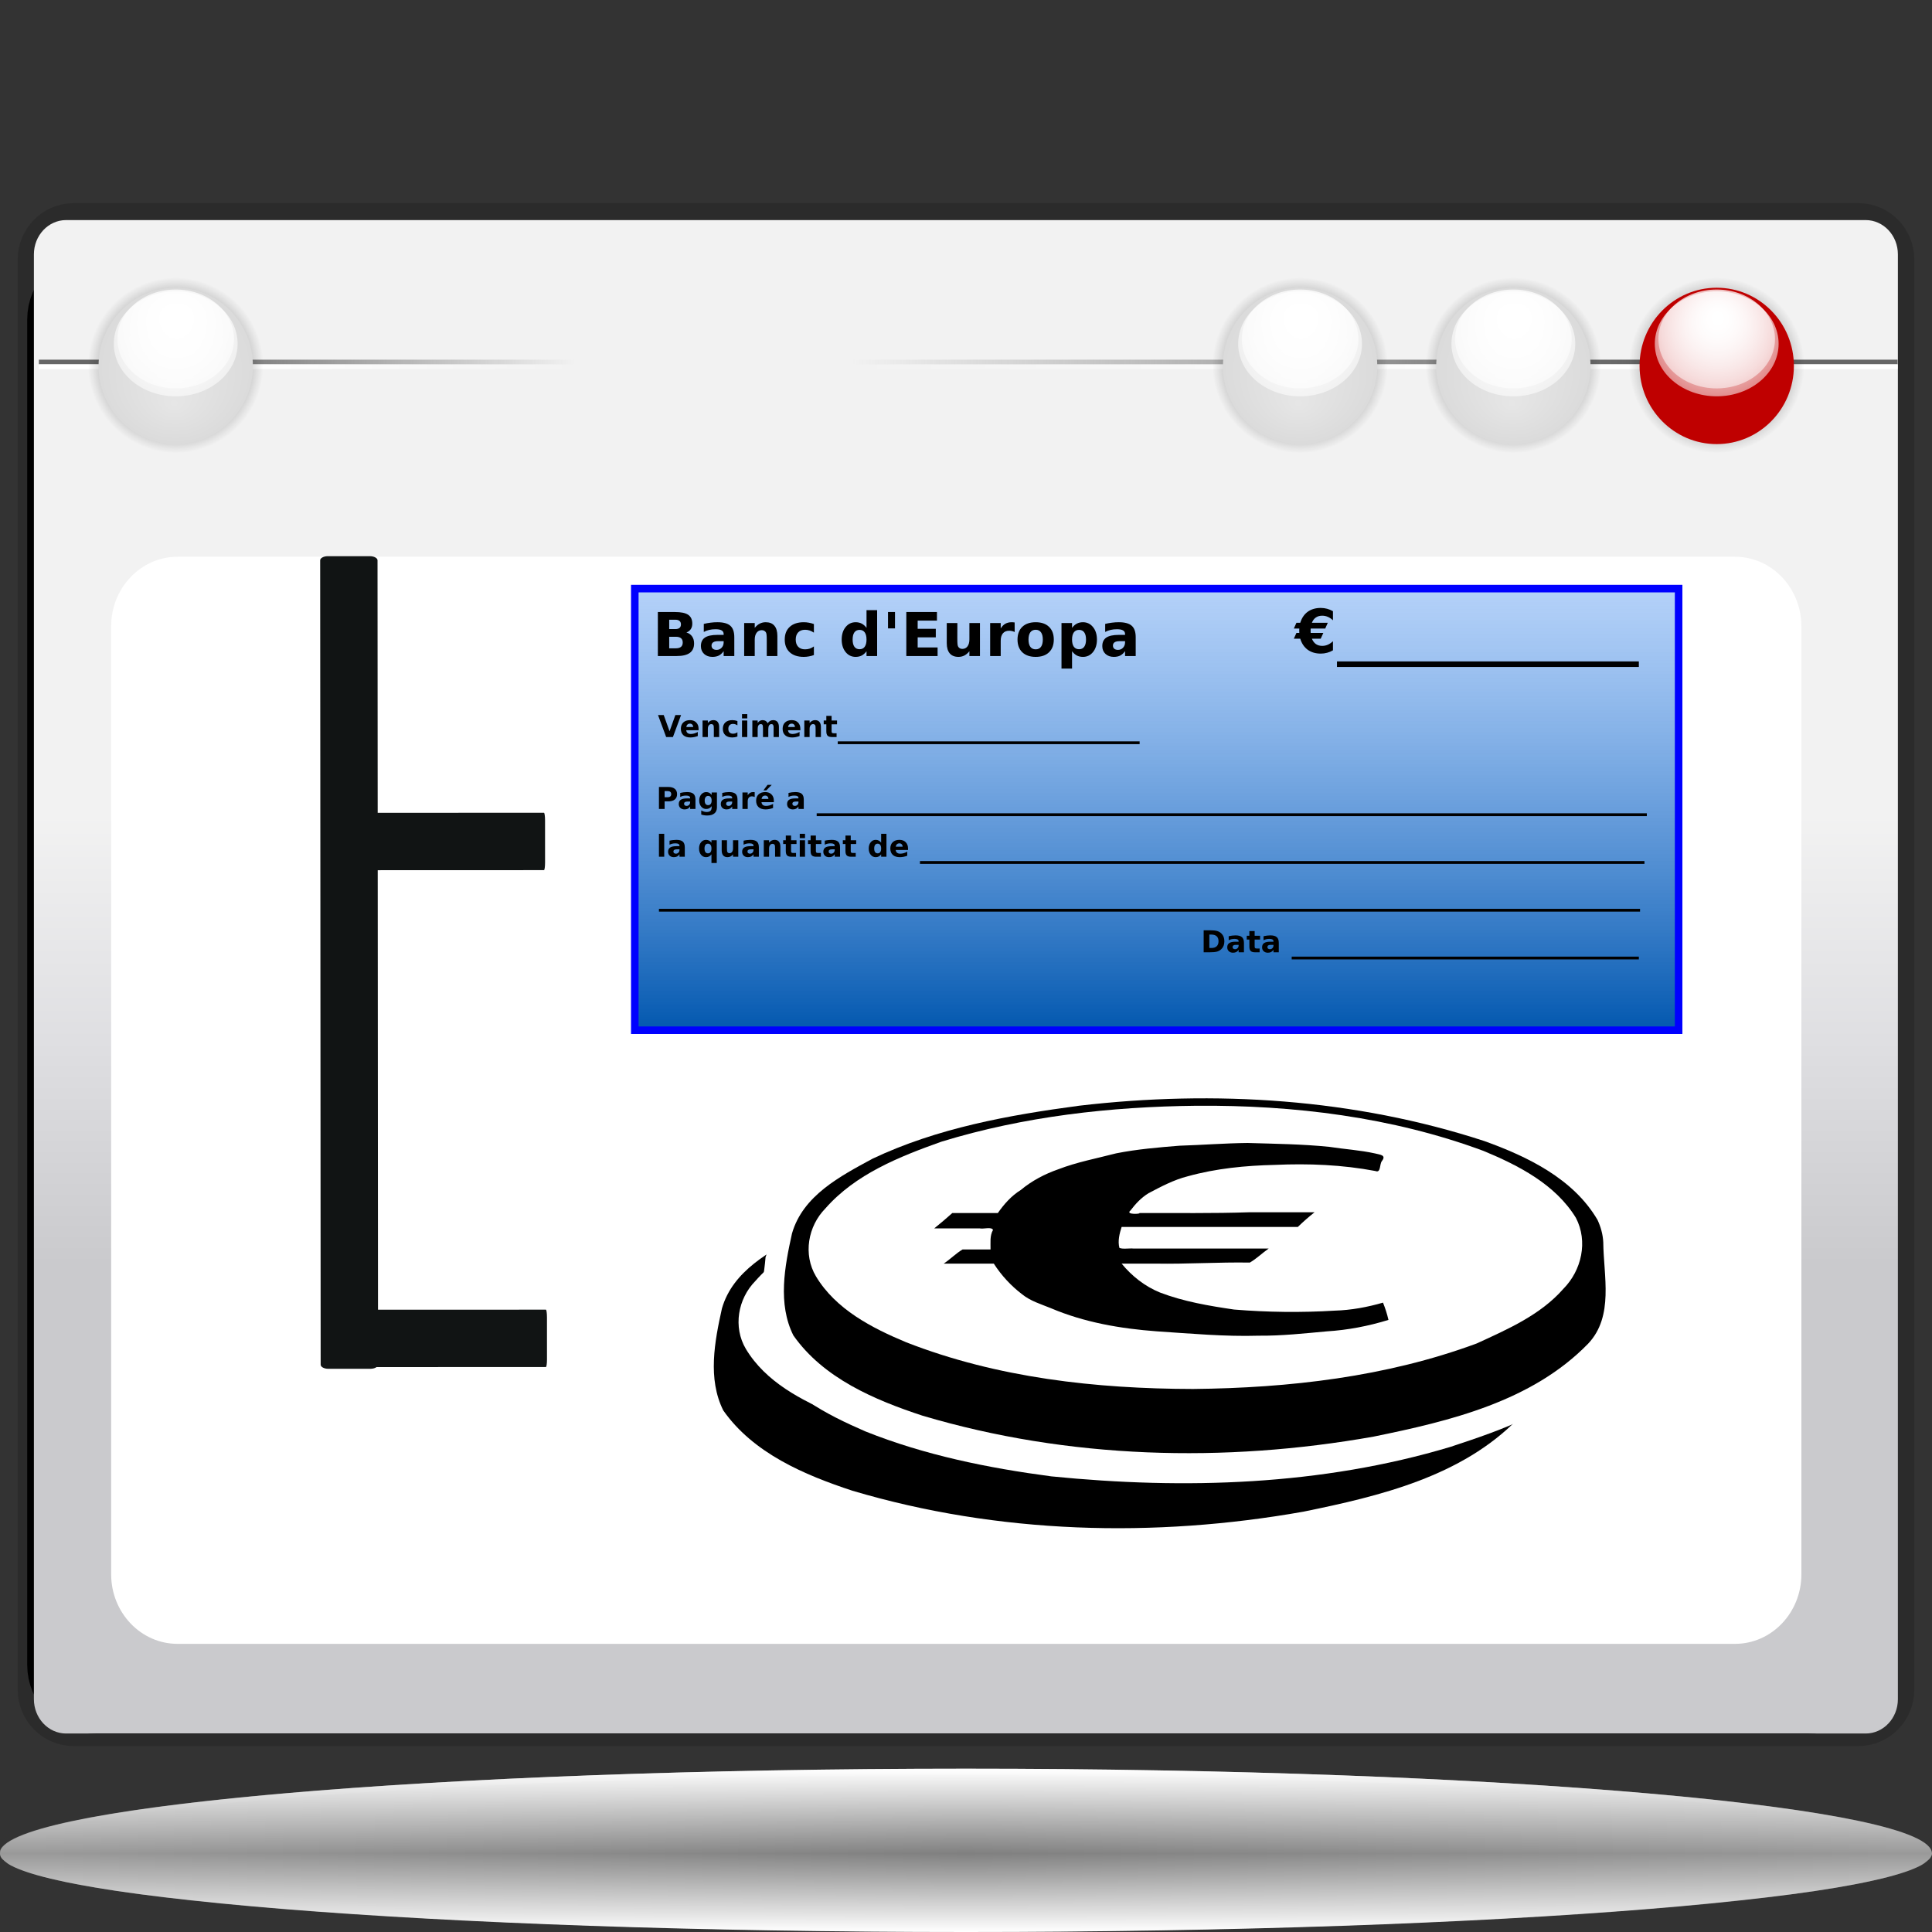<?xml version="1.0" standalone="no"?>
<!DOCTYPE svg PUBLIC "-//W3C//DTD SVG 20010904//EN" "http://www.w3.org/TR/2001/REC-SVG-20010904/DTD/svg10.dtd">
<!-- Created using Karbon14, part of koffice: http://www.koffice.org/karbon -->
<svg xmlns="http://www.w3.org/2000/svg" xmlns:xlink="http://www.w3.org/1999/xlink" width="128px" height="128px">
  <rect width="100%" height="100%" fill="#333333" stroke="none"/>
  <defs>
    <radialGradient id="defitem0" gradientUnits="userSpaceOnUse" cx="64" cy="122.802" fx="64" fy="122.802" r="61.537" >
      <stop stop-color="#000000" offset="0" stop-opacity="1" />
      <stop stop-color="#000000" offset="1" stop-opacity="0" />
    </radialGradient>
    <linearGradient id="defitem1" gradientUnits="userSpaceOnUse" x1="64" y1="128" x2="64" y2="122.802" >
      <stop stop-color="#ffffff" offset="0" stop-opacity="1" />
      <stop stop-color="#ffffff" offset="1" stop-opacity="0" />
    </linearGradient>
    <linearGradient id="defitem2" gradientUnits="userSpaceOnUse" x1="64" y1="117.18" x2="64" y2="122.802" >
      <stop stop-color="#ffffff" offset="0" stop-opacity="1" />
      <stop stop-color="#ffffff" offset="1" stop-opacity="0" />
    </linearGradient>
    <linearGradient id="defitem3" gradientUnits="userSpaceOnUse" x1="113.047" y1="83.746" x2="113.047" y2="54.059" >
      <stop stop-color="#cacacd" offset="0" stop-opacity="1" />
      <stop stop-color="#dfdfe2" offset="0.5" stop-opacity="1" />
      <stop stop-color="#f2f2f2" offset="1" stop-opacity="1" />
    </linearGradient>
    <linearGradient id="defitem4" gradientUnits="userSpaceOnUse" x1="186.803" y1="157.762" x2="170.601" y2="110.87" >
      <stop stop-color="#dddddf" offset="0" stop-opacity="1" />
      <stop stop-color="#babcbc" offset="1" stop-opacity="0" />
    </linearGradient>
    <linearGradient id="defitem5" gradientUnits="userSpaceOnUse" x1="108.228" y1="23.984" x2="56.448" y2="23.984" >
      <stop stop-color="#666666" offset="0" stop-opacity="1" />
      <stop stop-color="#666666" offset="1" stop-opacity="0" />
    </linearGradient>
    <linearGradient id="defitem6" gradientUnits="userSpaceOnUse" x1="101.923" y1="24.294" x2="56.436" y2="24.294" >
      <stop stop-color="#ffffff" offset="0" stop-opacity="1" />
      <stop stop-color="#ffffff" offset="1" stop-opacity="0" />
    </linearGradient>
    <radialGradient id="defitem7" gradientUnits="userSpaceOnUse" cx="113.736" cy="24.203" fx="113.736" fy="24.203" r="5.81" >
      <stop stop-color="#000000" offset="0" stop-opacity="1" />
      <stop stop-color="#000000" offset="1" stop-opacity="0" />
    </radialGradient>
    <radialGradient id="defitem8" gradientUnits="userSpaceOnUse" cx="113.736" cy="22.778" fx="113.811" fy="21.099" r="7.82" >
      <stop stop-color="#ffffff" offset="0" stop-opacity="1" />
      <stop stop-color="#ffffff" offset="0.5" stop-opacity="0.609" />
      <stop stop-color="#ffffff" offset="1" stop-opacity="0" />
    </radialGradient>
    <radialGradient id="defitem9" gradientUnits="userSpaceOnUse" cx="113.736" cy="22.457" fx="113.806" fy="20.876" r="7.362" >
      <stop stop-color="#ffffff" offset="0" stop-opacity="1" />
      <stop stop-color="#ffffff" offset="0.5" stop-opacity="0.609" />
      <stop stop-color="#ffffff" offset="1" stop-opacity="0" />
    </radialGradient>
    <radialGradient id="defitem10" gradientUnits="userSpaceOnUse" cx="100.263" cy="24.203" fx="100.263" fy="24.203" r="5.81" >
      <stop stop-color="#000000" offset="0" stop-opacity="1" />
      <stop stop-color="#000000" offset="1" stop-opacity="0" />
    </radialGradient>
    <radialGradient id="defitem11" gradientUnits="userSpaceOnUse" cx="100.265" cy="24.243" fx="100.149" fy="26.833" r="5.111" >
      <stop stop-color="#e6e6e6" offset="0" stop-opacity="1" />
      <stop stop-color="#dbdbdb" offset="1" stop-opacity="1" />
    </radialGradient>
    <radialGradient id="defitem12" gradientUnits="userSpaceOnUse" cx="100.264" cy="22.778" fx="100.339" fy="21.099" r="7.82" >
      <stop stop-color="#ffffff" offset="0" stop-opacity="1" />
      <stop stop-color="#ffffff" offset="0.5" stop-opacity="0.609" />
      <stop stop-color="#ffffff" offset="1" stop-opacity="0" />
    </radialGradient>
    <radialGradient id="defitem13" gradientUnits="userSpaceOnUse" cx="100.264" cy="22.457" fx="100.334" fy="20.876" r="7.362" >
      <stop stop-color="#ffffff" offset="0" stop-opacity="1" />
      <stop stop-color="#ffffff" offset="0.5" stop-opacity="0.609" />
      <stop stop-color="#ffffff" offset="1" stop-opacity="0" />
    </radialGradient>
    <radialGradient id="defitem14" gradientUnits="userSpaceOnUse" cx="86.135" cy="24.203" fx="86.135" fy="24.203" r="5.81" >
      <stop stop-color="#000000" offset="0" stop-opacity="1" />
      <stop stop-color="#000000" offset="1" stop-opacity="0" />
    </radialGradient>
    <radialGradient id="defitem15" gradientUnits="userSpaceOnUse" cx="86.135" cy="24.243" fx="86.019" fy="26.833" r="5.112" >
      <stop stop-color="#e6e6e6" offset="0" stop-opacity="1" />
      <stop stop-color="#dbdbdb" offset="1" stop-opacity="1" />
    </radialGradient>
    <radialGradient id="defitem16" gradientUnits="userSpaceOnUse" cx="86.135" cy="22.778" fx="86.209" fy="21.099" r="7.819" >
      <stop stop-color="#ffffff" offset="0" stop-opacity="1" />
      <stop stop-color="#ffffff" offset="0.5" stop-opacity="0.609" />
      <stop stop-color="#ffffff" offset="1" stop-opacity="0" />
    </radialGradient>
    <radialGradient id="defitem17" gradientUnits="userSpaceOnUse" cx="86.134" cy="22.457" fx="86.204" fy="20.876" r="7.362" >
      <stop stop-color="#ffffff" offset="0" stop-opacity="1" />
      <stop stop-color="#ffffff" offset="0.5" stop-opacity="0.609" />
      <stop stop-color="#ffffff" offset="1" stop-opacity="0" />
    </radialGradient>
    <linearGradient id="defitem18" gradientUnits="userSpaceOnUse" x1="11.547" y1="23.984" x2="38.1" y2="23.984" >
      <stop stop-color="#666666" offset="0" stop-opacity="1" />
      <stop stop-color="#666666" offset="1" stop-opacity="0" />
    </linearGradient>
    <linearGradient id="defitem19" gradientUnits="userSpaceOnUse" x1="14.78" y1="24.294" x2="38.106" y2="24.294" >
      <stop stop-color="#ffffff" offset="0" stop-opacity="1" />
      <stop stop-color="#ffffff" offset="1" stop-opacity="0" />
    </linearGradient>
    <radialGradient id="defitem20" gradientUnits="userSpaceOnUse" cx="11.64" cy="24.203" fx="11.64" fy="24.203" r="5.81" >
      <stop stop-color="#000000" offset="0" stop-opacity="1" />
      <stop stop-color="#000000" offset="1" stop-opacity="0" />
    </radialGradient>
    <radialGradient id="defitem21" gradientUnits="userSpaceOnUse" cx="11.642" cy="24.243" fx="11.526" fy="26.833" r="5.112" >
      <stop stop-color="#e6e6e6" offset="0" stop-opacity="1" />
      <stop stop-color="#dbdbdb" offset="1" stop-opacity="1" />
    </radialGradient>
    <radialGradient id="defitem22" gradientUnits="userSpaceOnUse" cx="11.642" cy="22.778" fx="11.716" fy="21.099" r="7.819" >
      <stop stop-color="#ffffff" offset="0" stop-opacity="1" />
      <stop stop-color="#ffffff" offset="0.5" stop-opacity="0.609" />
      <stop stop-color="#ffffff" offset="1" stop-opacity="0" />
    </radialGradient>
    <radialGradient id="defitem23" gradientUnits="userSpaceOnUse" cx="11.641" cy="22.457" fx="11.711" fy="20.876" r="7.362" >
      <stop stop-color="#ffffff" offset="0" stop-opacity="1" />
      <stop stop-color="#ffffff" offset="0.5" stop-opacity="0.609" />
      <stop stop-color="#ffffff" offset="1" stop-opacity="0" />
    </radialGradient>
    <linearGradient id="defitem24" gradientUnits="userSpaceOnUse" x1="73.753" y1="28.013" x2="73.753" y2="68.853" >
      <stop stop-color="#70a8f4" offset="0.25" stop-opacity="0.5" />
      <stop stop-color="#0056ae" offset="0.994" stop-opacity="1" />
    </linearGradient>
  </defs>
  <g id="Layer">
    <g id="Layer">
      <g id="g3658">
        <g id="sombra">
          <path id="path1563" fill="url(#defitem0)" stroke-width="0" stroke-linecap="round" stroke-linejoin="round" d="M128 122.802C128 125.667 99.347 127.99 64 127.99C28.654 127.99 0 125.667 0 122.802C0 119.937 28.654 117.614 64 117.614C99.347 117.614 128 119.937 128 122.802L128 122.802Z"  />
          <path id="path3251" fill="url(#defitem1)" stroke-width="0" stroke-linecap="round" stroke-linejoin="round" d="M128 122.802L0 122.802C0 125.673 28.654 128 64 128C99.347 128 128 125.673 128 122.802L128 122.802Z"  />
          <path id="path2455" fill="url(#defitem2)" stroke-width="0" stroke-linecap="round" stroke-linejoin="round" d="M128 122.802L0 122.802C0 119.697 28.654 117.18 64 117.18C99.347 117.18 128 119.697 128 122.802L128 122.802Z"  />
          <path id="path2440" fill="#ffffff" fill-opacity="0.5" stroke-width="0" stroke-linecap="round" stroke-linejoin="round" d="M64 117.184C29.758 117.184 1.777 119.526 0.062 122.496C0 122.59 0 122.714 0 122.809C0 122.988 0.094 123.134 0.312 123.309C0.425 123.402 0.547 123.499 0.719 123.59C1.852 124.191 4.27 124.763 7.719 125.278C9.689 125.572 11.985 125.833 14.594 126.09C18.507 126.474 23.111 126.81 28.219 127.09C33.326 127.37 38.957 127.594 44.969 127.746C50.981 127.898 57.373 127.996 64 127.996C70.627 127.996 77.019 127.898 83.031 127.746C89.043 127.594 94.674 127.37 99.781 127.09C104.888 126.81 109.462 126.474 113.375 126.09C115.984 125.833 118.311 125.572 120.281 125.278C123.73 124.763 126.117 124.191 127.25 123.59C127.422 123.499 127.544 123.402 127.656 123.309C127.766 123.222 127.851 123.147 127.906 123.059C127.962 122.97 128 122.898 128 122.809C128 122.714 127.969 122.59 127.906 122.496C126.192 119.526 98.242 117.184 64 117.184Z"  />
        </g>
      </g>
      <path id="path160" fill="none" stroke="#000000" stroke-width="4" stroke-linecap="round" stroke-linejoin="round" d="M6.383 112.886C4.959 112.886 3.803 111.73 3.803 110.306L3.803 21.165C3.803 19.741 4.959 18.585 6.383 18.585L119.772 18.585C121.196 18.585 122.351 19.741 122.351 21.165L122.351 110.306C122.351 111.73 121.196 112.886 119.772 112.886L6.383 112.886Z"  />
      <g id="g2492">
        <path id="path163" fill="none" stroke="#000000" stroke-opacity="0.15" stroke-width="2.001" stroke-linecap="round" stroke-linejoin="round" d="M4.861 114.679C3.376 114.679 2.17 113.451 2.17 111.937L2.17 17.203C2.17 15.69 3.376 14.461 4.861 14.461L123.139 14.461C124.624 14.461 125.83 15.69 125.83 17.203L125.83 111.937C125.83 113.451 124.624 114.679 123.139 114.679L4.861 114.679Z"  />
        <path id="path165" fill="url(#defitem3)" stroke-width="2.077" stroke-linecap="round" stroke-linejoin="round" d="M4.38 114.85C3.202 114.85 2.246 113.831 2.246 112.576L2.246 16.854C2.246 15.599 3.202 14.581 4.38 14.581L123.605 14.581C124.784 14.581 125.74 15.599 125.74 16.854L125.74 112.576C125.74 113.831 124.784 114.85 123.605 114.85L4.38 114.85Z"  />
        <path id="path167" fill="url(#defitem4)" stroke-width="0.907" stroke-linecap="round" stroke-linejoin="round" d="M4.861 114.823C3.376 114.823 2.17 113.595 2.17 112.082L2.17 17.347C2.17 15.834 3.376 14.606 4.861 14.606L123.139 14.606C124.624 14.606 125.83 15.834 125.83 17.347L125.83 112.082C125.83 113.595 124.624 114.823 123.139 114.823L4.861 114.823Z"  />
        <path id="path169" fill="#ffffff" stroke-width="0.705" stroke-linecap="round" stroke-linejoin="round" d="M11.76 108.909C9.334 108.909 7.365 106.845 7.365 104.303L7.365 41.492C7.365 38.95 9.334 36.886 11.76 36.886L114.952 36.886C117.377 36.886 119.346 38.95 119.346 41.492L119.346 104.303C119.346 106.845 117.377 108.909 114.952 108.909L11.76 108.909Z"  />
      </g>
      <g id="g157">
        <g id="botons">
          <path id="path2958" fill="url(#defitem5)" d="M56.448 23.829L56.448 24.139L125.722 24.139L125.722 23.829L56.448 23.829Z"  fill-rule="evenodd" />
          <path id="path2960" fill="url(#defitem6)" d="M56.448 24.139L56.448 24.448L125.722 24.448L125.722 24.139L56.448 24.139Z"  fill-rule="evenodd" />
          <path id="path2962" fill="url(#defitem7)" stroke-width="4.427" d="M119.546 24.203C119.546 27.454 116.945 30.09 113.736 30.09C110.528 30.09 107.927 27.454 107.927 24.203C107.927 20.951 110.528 18.316 113.736 18.316C116.945 18.316 119.546 20.951 119.546 24.203Z"  />
          <path id="path2964" fill="#bf0000" stroke-width="3.895" d="M118.849 24.243C118.849 27.104 116.56 29.423 113.737 29.423C110.914 29.423 108.625 27.104 108.625 24.243C108.625 21.383 110.914 19.064 113.737 19.064C116.56 19.064 118.849 21.383 118.849 24.243Z"  />
          <path id="path2966" fill="url(#defitem8)" stroke-width="2.92" d="M117.838 22.778C117.838 24.699 116.001 26.257 113.736 26.257C111.471 26.257 109.635 24.699 109.635 22.778C109.635 20.857 111.471 19.299 113.736 19.299C116.001 19.299 117.838 20.857 117.838 22.778Z"  />
          <path id="path2968" fill="url(#defitem9)" stroke-width="2.749" d="M117.598 22.458C117.598 24.267 115.869 25.733 113.736 25.733C111.603 25.733 109.874 24.267 109.874 22.458C109.874 20.648 111.603 19.182 113.736 19.182C115.869 19.182 117.598 20.648 117.598 22.458Z"  />
          <path id="path2972" fill="url(#defitem10)" stroke-width="4.427" d="M106.073 24.203C106.073 27.454 103.472 30.09 100.263 30.09C97.055 30.09 94.454 27.454 94.454 24.203C94.454 20.951 97.055 18.316 100.263 18.316C103.472 18.316 106.073 20.951 106.073 24.203Z"  />
          <path id="path2974" fill="url(#defitem11)" stroke-width="3.895" d="M105.376 24.243C105.376 27.104 103.088 29.423 100.265 29.423C97.442 29.423 95.153 27.104 95.153 24.243C95.153 21.383 97.442 19.064 100.265 19.064C103.088 19.064 105.376 21.383 105.376 24.243Z"  />
          <path id="path2976" fill="url(#defitem12)" stroke-width="2.92" d="M104.366 22.778C104.366 24.699 102.529 26.257 100.264 26.257C97.999 26.257 96.163 24.699 96.163 22.778C96.163 20.857 97.999 19.299 100.264 19.299C102.529 19.299 104.366 20.857 104.366 22.778Z"  />
          <path id="path2978" fill="url(#defitem13)" stroke-width="2.749" d="M104.126 22.458C104.126 24.267 102.396 25.733 100.264 25.733C98.131 25.733 96.402 24.267 96.402 22.458C96.402 20.648 98.131 19.182 100.264 19.182C102.396 19.182 104.126 20.648 104.126 22.458Z"  />
          <path id="path2980" fill="url(#defitem14)" stroke-width="4.427" d="M91.944 24.203C91.944 27.454 89.343 30.09 86.135 30.09C82.926 30.09 80.325 27.454 80.325 24.203C80.325 20.951 82.926 18.316 86.135 18.316C89.343 18.316 91.944 20.951 91.944 24.203Z"  />
          <path id="path2982" fill="url(#defitem15)" stroke-width="3.895" d="M91.247 24.243C91.247 27.104 88.959 29.423 86.135 29.423C83.312 29.423 81.024 27.104 81.024 24.243C81.024 21.383 83.312 19.064 86.135 19.064C88.959 19.064 91.247 21.383 91.247 24.243Z"  />
          <path id="path2984" fill="url(#defitem16)" stroke-width="2.92" d="M90.236 22.778C90.236 24.699 88.4 26.257 86.135 26.257C83.87 26.257 82.033 24.699 82.033 22.778C82.033 20.857 83.87 19.299 86.135 19.299C88.4 19.299 90.236 20.857 90.236 22.778Z"  />
          <path id="path2986" fill="url(#defitem17)" stroke-width="2.749" d="M89.996 22.458C89.996 24.267 88.267 25.733 86.134 25.733C84.001 25.733 82.272 24.267 82.272 22.458C82.272 20.648 84.001 19.182 86.134 19.182C88.267 19.182 89.996 20.648 89.996 22.458Z"  />
          <path id="path2397" fill="url(#defitem18)" d="M38.1 23.829L38.1 24.139L2.575 24.139L2.575 23.829L38.1 23.829Z"  fill-rule="evenodd" />
          <path id="path2399" fill="url(#defitem19)" d="M38.1 24.139L38.1 24.448L2.575 24.448L2.575 24.139L38.1 24.139Z"  fill-rule="evenodd" />
          <path id="path2409" fill="url(#defitem20)" stroke-width="4.427" d="M17.45 24.203C17.45 27.454 14.849 30.09 11.64 30.09C8.432 30.09 5.831 27.454 5.831 24.203C5.831 20.951 8.432 18.316 11.64 18.316C14.849 18.316 17.45 20.951 17.45 24.203Z"  />
          <path id="path2411" fill="url(#defitem21)" stroke-width="3.895" d="M16.754 24.243C16.754 27.104 14.465 29.423 11.642 29.423C8.819 29.423 6.53 27.104 6.53 24.243C6.53 21.383 8.819 19.064 11.642 19.064C14.465 19.064 16.754 21.383 16.754 24.243Z"  />
          <path id="path2413" fill="url(#defitem22)" stroke-width="2.92" d="M15.743 22.778C15.743 24.699 13.907 26.257 11.642 26.257C9.376 26.257 7.54 24.699 7.54 22.778C7.54 20.857 9.376 19.299 11.642 19.299C13.907 19.299 15.743 20.857 15.743 22.778Z"  />
          <path id="path2415" fill="url(#defitem23)" stroke-width="2.749" d="M15.503 22.458C15.503 24.267 13.774 25.733 11.641 25.733C9.508 25.733 7.779 24.267 7.779 22.458C7.779 20.648 9.508 19.182 11.641 19.182C13.774 19.182 15.503 20.648 15.503 22.458Z"  />
        </g>
      </g>
      <g id="g180">
        <path id="path192" fill="#111414" stroke-width="3.727" stroke-linecap="round" stroke-linejoin="round" d="M36.239 90.06C36.24 90.34 36.207 90.568 36.167 90.568L22.313 90.574C22.272 90.574 22.24 90.346 22.239 90.065L22.238 87.282C22.238 87.001 22.271 86.773 22.311 86.773L36.165 86.768C36.205 86.768 36.238 86.996 36.238 87.276L36.239 90.06Z"  />
        <path id="path194" fill="#111414" stroke-width="3.727" stroke-linecap="round" stroke-linejoin="round" d="M24.537 90.686C24.818 90.686 25.046 90.563 25.046 90.411L25.012 37.123C25.012 36.972 24.784 36.849 24.503 36.849L21.72 36.849C21.439 36.849 21.211 36.973 21.212 37.124L21.245 90.412C21.245 90.564 21.473 90.687 21.754 90.687L24.537 90.686Z"  />
        <path id="path196" fill="#111414" stroke-width="3.727" stroke-linecap="round" stroke-linejoin="round" d="M36.112 57.14C36.112 57.421 36.08 57.649 36.039 57.649L22.185 57.654C22.145 57.654 22.112 57.426 22.112 57.146L22.111 54.362C22.111 54.082 22.143 53.854 22.184 53.854L36.038 53.848C36.078 53.848 36.111 54.076 36.111 54.357L36.112 57.14Z"  />
      </g>
    </g>
    <g id="g3095">
      <g id="g1359">
        <g id="g1360">
          <path id="path1361" fill="#ffffff" stroke-width="0.314" d="M102.387 87.973C102.276 90.176 103.215 92.801 101.522 94.621C99.19 97.629 95.41 98.877 91.934 100.028C83.391 102.592 74.316 102.864 65.49 101.983C61.299 101.428 57.1 100.576 53.166 99C50.6 97.88 47.812 96.49 46.485 93.885C45.676 91.815 46.39 89.577 46.559 87.46C47.534 84.53 50.537 83.003 53.162 81.794C59.485 79.237 66.362 78.293 73.145 78.108C80.677 78.07 88.378 78.681 95.433 81.511C98.014 82.586 100.808 84.044 102.062 86.688C102.232 87.097 102.343 87.531 102.387 87.973Z"  />
          <path id="path1362" fill="#000000" stroke-width="0.009" d="M101.578 87.276C101.598 89.513 102.295 92.163 100.584 93.985C96.851 97.825 91.421 99.118 86.356 100.152C76.469 101.906 66.133 101.633 56.48 98.766C53.292 97.717 49.911 96.281 47.921 93.448C46.871 91.352 47.346 88.874 47.83 86.69C48.552 84.18 51.025 82.899 53.155 81.743C57.447 79.707 62.189 78.85 66.865 78.226C75.834 77.179 85.088 77.753 93.699 80.569C96.568 81.602 99.599 83.064 101.196 85.789C101.413 86.255 101.554 86.761 101.578 87.276Z"  />
          <path id="path1363" fill="#ffffff" stroke-width="0.314" d="M74.63 78.07C81.065 78.019 87.593 78.815 93.65 81.064C95.975 82.028 98.413 83.282 99.766 85.497C100.58 87.06 100.145 88.978 98.933 90.201C97.418 91.93 95.24 92.88 93.193 93.818C87.201 96.034 80.76 96.771 74.403 96.833C67.966 96.821 61.428 96.099 55.397 93.741C53.117 92.79 50.726 91.557 49.416 89.371C48.556 87.924 48.882 86.054 50.044 84.871C52.04 82.594 54.947 81.441 57.733 80.449C63.203 78.773 68.924 78.129 74.63 78.07Z"  />
        </g>
        <g id="g1364">
          <path id="path1365" fill="#ffffff" stroke-width="0.009" d="M106.548 83.803C106.438 86.007 107.376 88.632 105.684 90.452C103.351 93.46 99.572 94.707 96.096 95.859C87.552 98.423 78.477 98.695 69.651 97.813C65.461 97.259 61.261 96.407 57.327 94.831C54.761 93.711 51.973 92.321 50.646 89.716C49.837 87.646 50.552 85.408 50.72 83.291C51.695 80.361 54.698 78.834 57.323 77.625C63.646 75.068 70.523 74.124 77.306 73.939C84.838 73.901 92.539 74.512 99.594 77.342C102.175 78.417 104.969 79.875 106.223 82.519C106.393 82.928 106.504 83.362 106.548 83.803Z"  />
          <g id="g1366">
            <path id="path1367" fill="#000000" stroke-width="0.009" d="M106.221 82.305C106.24 84.541 106.937 87.192 105.226 89.014C101.494 92.853 96.064 94.147 90.998 95.181C81.112 96.934 70.776 96.661 61.123 93.794C57.934 92.746 54.553 91.31 52.564 88.477C51.514 86.381 51.988 83.903 52.472 81.719C53.194 79.209 55.667 77.928 57.798 76.772C62.09 74.736 66.832 73.879 71.508 73.255C80.476 72.208 89.731 72.782 98.342 75.598C101.211 76.63 104.241 78.093 105.838 80.818C106.056 81.284 106.197 81.79 106.221 82.305Z"  />
            <path id="path1368" fill="#ffffff" stroke-width="0.009" d="M79.273 73.259C85.707 73.208 92.236 74.005 98.292 76.253C100.617 77.218 103.056 78.472 104.408 80.686C105.222 82.249 104.787 84.167 103.575 85.39C102.06 87.119 99.882 88.069 97.835 89.008C91.844 91.224 85.403 91.96 79.046 92.023C72.608 92.011 66.07 91.288 60.039 88.93C57.759 87.98 55.369 86.746 54.059 84.56C53.198 83.113 53.525 81.243 54.686 80.06C56.683 77.783 59.59 76.631 62.375 75.638C67.845 73.963 73.567 73.319 79.273 73.259Z"  />
            <path id="path1369" fill="#000000" stroke-width="0.009" d="M91.989 87.448C90.66 87.857 89.293 88.12 87.905 88.206C86.404 88.343 84.905 88.507 83.396 88.493C81.14 88.561 78.887 88.351 76.638 88.204C74.238 88.026 71.832 87.614 69.607 86.664C68.956 86.399 68.274 86.2 67.719 85.751C66.981 85.189 66.343 84.499 65.842 83.718C64.736 83.718 63.63 83.718 62.525 83.718C62.955 83.429 63.341 83.034 63.775 82.779C64.392 82.779 65.009 82.779 65.626 82.779C65.634 82.342 65.564 81.874 65.79 81.486C65.688 81.257 65.171 81.444 64.9 81.383C63.899 81.383 62.898 81.383 61.896 81.383C62.303 81.054 62.704 80.717 63.093 80.367C64.099 80.367 65.104 80.367 66.109 80.367C66.525 79.772 67.009 79.224 67.631 78.839C68.366 78.226 69.216 77.782 70.117 77.467C71.354 76.99 72.667 76.745 73.948 76.412C75.333 76.137 76.743 76.019 78.148 75.906C79.65 75.86 81.152 75.741 82.654 75.725C84.46 75.78 86.272 75.798 88.07 75.982C89.076 76.138 90.101 76.197 91.094 76.417C91.407 76.503 91.872 76.511 91.557 76.919C91.385 77.126 91.501 77.732 91.127 77.583C88.933 77.167 86.691 77.077 84.463 77.177C82.518 77.222 80.563 77.411 78.684 77.934C77.768 78.165 76.925 78.615 76.094 79.053C75.615 79.345 75.236 79.751 74.901 80.193C74.506 80.508 75.674 80.42 75.474 80.367C77.916 80.358 80.359 80.399 82.801 80.315C84.232 80.315 85.664 80.315 87.095 80.315C86.707 80.62 86.337 80.945 85.984 81.289C82.093 81.289 78.201 81.289 74.31 81.289C74.171 81.725 74.043 82.221 74.164 82.677C74.394 82.774 74.806 82.691 75.106 82.719C78.088 82.719 81.071 82.719 84.054 82.719C83.63 83.014 83.24 83.399 82.804 83.649C80.719 83.614 78.636 83.755 76.551 83.718C75.804 83.718 75.057 83.718 74.31 83.718C74.991 84.548 75.853 85.226 76.85 85.632C78.424 86.235 80.103 86.517 81.764 86.761C83.982 86.942 86.211 86.969 88.433 86.833C89.516 86.802 90.587 86.604 91.627 86.303C91.778 86.676 91.9 87.055 91.989 87.448Z"  />
          </g>
        </g>
      </g>
      <g id="g22300">
        <path fill="url(#defitem24)" stroke="#0000ff" stroke-width="0.5" d="M42.057 68.255L42.057 38.997L111.213 38.997L111.213 68.255L42.057 68.255Z"  fill-rule="evenodd" />
        <path id="text22193" fill="#000000" d="M44.753 41.677C44.871 41.677 44.961 41.651 45.022 41.599C45.083 41.547 45.114 41.47 45.114 41.368C45.114 41.268 45.083 41.192 45.022 41.14C44.961 41.086 44.871 41.059 44.753 41.059L44.337 41.059L44.337 41.677L44.753 41.677M44.778 42.952C44.929 42.952 45.042 42.92 45.118 42.856C45.195 42.793 45.233 42.696 45.233 42.567C45.233 42.441 45.195 42.347 45.12 42.284C45.044 42.22 44.93 42.188 44.778 42.188L44.337 42.188L44.337 42.952L44.778 42.952M45.477 41.903C45.639 41.95 45.764 42.037 45.852 42.163C45.941 42.289 45.985 42.444 45.985 42.628C45.985 42.909 45.89 43.119 45.7 43.257C45.51 43.395 45.221 43.464 44.833 43.464L43.585 43.464L43.585 40.548L44.714 40.548C45.119 40.548 45.411 40.609 45.593 40.731C45.775 40.854 45.866 41.05 45.866 41.319C45.866 41.461 45.833 41.582 45.766 41.682C45.7 41.782 45.604 41.855 45.477 41.903M47.581 42.479C47.435 42.479 47.325 42.504 47.251 42.554C47.178 42.603 47.141 42.676 47.141 42.772C47.141 42.861 47.171 42.931 47.229 42.981C47.289 43.031 47.372 43.056 47.477 43.056C47.609 43.056 47.719 43.009 47.809 42.915C47.899 42.82 47.944 42.701 47.944 42.559L47.944 42.479L47.581 42.479M48.649 42.216L48.649 43.464L47.944 43.464L47.944 43.14C47.85 43.272 47.745 43.369 47.628 43.431C47.511 43.49 47.368 43.52 47.2 43.52C46.973 43.52 46.789 43.455 46.647 43.323C46.507 43.19 46.436 43.019 46.436 42.807C46.436 42.551 46.524 42.363 46.7 42.243C46.877 42.123 47.154 42.063 47.532 42.063L47.944 42.063L47.944 42.009C47.944 41.898 47.901 41.817 47.813 41.767C47.726 41.714 47.59 41.688 47.405 41.688C47.255 41.688 47.116 41.703 46.987 41.733C46.858 41.763 46.738 41.808 46.628 41.868L46.628 41.335C46.777 41.298 46.928 41.271 47.079 41.253C47.23 41.233 47.381 41.224 47.532 41.224C47.926 41.224 48.211 41.302 48.386 41.458C48.561 41.613 48.649 41.865 48.649 42.216M51.503 42.132L51.503 43.464L50.8 43.464L50.8 43.247L50.8 42.444C50.8 42.255 50.795 42.125 50.786 42.054C50.778 41.982 50.764 41.929 50.743 41.895C50.716 41.85 50.678 41.815 50.632 41.79C50.585 41.764 50.531 41.751 50.471 41.751C50.326 41.751 50.211 41.807 50.128 41.921C50.044 42.033 50.003 42.188 50.003 42.388L50.003 43.464L49.303 43.464L49.303 41.276L50.003 41.276L50.003 41.597C50.108 41.469 50.22 41.375 50.339 41.315C50.457 41.254 50.588 41.224 50.731 41.224C50.984 41.224 51.175 41.301 51.305 41.456C51.437 41.611 51.503 41.836 51.503 42.132M53.923 41.345L53.923 41.915C53.828 41.85 53.732 41.802 53.636 41.77C53.54 41.739 53.441 41.724 53.339 41.724C53.143 41.724 52.991 41.781 52.882 41.895C52.773 42.009 52.719 42.168 52.719 42.372C52.719 42.576 52.773 42.736 52.882 42.85C52.991 42.964 53.143 43.02 53.339 43.02C53.448 43.02 53.551 43.004 53.649 42.972C53.748 42.939 53.839 42.891 53.923 42.827L53.923 43.399C53.813 43.44 53.702 43.47 53.589 43.489C53.477 43.51 53.364 43.52 53.251 43.52C52.856 43.52 52.548 43.419 52.325 43.218C52.102 43.015 51.991 42.733 51.991 42.372C51.991 42.011 52.102 41.73 52.325 41.528C52.548 41.325 52.856 41.224 53.251 41.224C53.365 41.224 53.478 41.234 53.589 41.255C53.701 41.274 53.812 41.304 53.923 41.345M57.409 41.597L57.409 40.425L58.112 40.425L58.112 43.464L57.409 43.464L57.409 43.147C57.313 43.276 57.206 43.371 57.091 43.431C56.975 43.49 56.841 43.52 56.688 43.52C56.419 43.52 56.197 43.414 56.024 43.2C55.851 42.985 55.764 42.709 55.764 42.372C55.764 42.035 55.851 41.759 56.024 41.546C56.197 41.331 56.419 41.224 56.688 41.224C56.839 41.224 56.973 41.254 57.089 41.315C57.206 41.375 57.313 41.469 57.409 41.597M56.948 43.013C57.098 43.013 57.212 42.958 57.29 42.849C57.369 42.739 57.409 42.58 57.409 42.372C57.409 42.164 57.369 42.005 57.29 41.895C57.212 41.786 57.098 41.731 56.948 41.731C56.8 41.731 56.686 41.786 56.606 41.895C56.528 42.005 56.489 42.164 56.489 42.372C56.489 42.58 56.528 42.739 56.606 42.849C56.686 42.958 56.8 43.013 56.948 43.013M59.296 40.548L59.296 41.632L58.833 41.632L58.833 40.548L59.296 40.548M60.046 40.548L62.075 40.548L62.075 41.116L60.798 41.116L60.798 41.659L61.999 41.659L61.999 42.227L60.798 42.227L60.798 42.895L62.118 42.895L62.118 43.464L60.046 43.464L60.046 40.548M62.725 42.612L62.725 41.276L63.428 41.276L63.428 41.495C63.428 41.614 63.428 41.763 63.426 41.942C63.425 42.121 63.425 42.24 63.425 42.3C63.425 42.475 63.429 42.602 63.438 42.681C63.447 42.757 63.463 42.813 63.485 42.849C63.514 42.894 63.551 42.929 63.596 42.954C63.643 42.979 63.697 42.991 63.757 42.991C63.902 42.991 64.017 42.935 64.1 42.823C64.184 42.711 64.225 42.556 64.225 42.356L64.225 41.276L64.925 41.276L64.925 43.464L64.225 43.464L64.225 43.147C64.12 43.275 64.008 43.369 63.889 43.431C63.772 43.49 63.643 43.52 63.501 43.52C63.248 43.52 63.055 43.443 62.923 43.288C62.791 43.133 62.725 42.908 62.725 42.612M67.225 41.872C67.164 41.843 67.103 41.822 67.042 41.809C66.982 41.795 66.921 41.788 66.86 41.788C66.68 41.788 66.542 41.846 66.444 41.962C66.348 42.076 66.3 42.241 66.3 42.456L66.3 43.464L65.6 43.464L65.6 41.276L66.3 41.276L66.3 41.636C66.389 41.492 66.492 41.388 66.608 41.323C66.725 41.257 66.865 41.224 67.028 41.224C67.052 41.224 67.077 41.225 67.104 41.227C67.132 41.229 67.171 41.233 67.223 41.239L67.225 41.872M68.618 41.724C68.463 41.724 68.344 41.779 68.262 41.892C68.182 42.002 68.141 42.162 68.141 42.372C68.141 42.582 68.182 42.742 68.262 42.854C68.344 42.965 68.463 43.02 68.618 43.02C68.77 43.02 68.887 42.965 68.968 42.854C69.048 42.742 69.089 42.582 69.089 42.372C69.089 42.162 69.048 42.002 68.968 41.892C68.887 41.779 68.77 41.724 68.618 41.724M68.618 41.224C68.994 41.224 69.288 41.325 69.499 41.528C69.711 41.731 69.817 42.013 69.817 42.372C69.817 42.731 69.711 43.013 69.499 43.216C69.288 43.419 68.994 43.52 68.618 43.52C68.24 43.52 67.945 43.419 67.731 43.216C67.519 43.013 67.413 42.731 67.413 42.372C67.413 42.013 67.519 41.731 67.731 41.528C67.945 41.325 68.24 41.224 68.618 41.224M71.026 43.147L71.026 44.296L70.327 44.296L70.327 41.276L71.026 41.276L71.026 41.597C71.123 41.469 71.229 41.375 71.346 41.315C71.464 41.254 71.598 41.224 71.751 41.224C72.02 41.224 72.242 41.331 72.415 41.546C72.588 41.759 72.675 42.035 72.675 42.372C72.675 42.709 72.588 42.985 72.415 43.2C72.242 43.414 72.02 43.52 71.751 43.52C71.598 43.52 71.464 43.49 71.346 43.431C71.229 43.369 71.123 43.275 71.026 43.147M71.491 41.731C71.341 41.731 71.226 41.787 71.145 41.897C71.066 42.007 71.026 42.165 71.026 42.372C71.026 42.579 71.066 42.738 71.145 42.849C71.226 42.958 71.341 43.013 71.491 43.013C71.641 43.013 71.755 42.958 71.833 42.849C71.912 42.739 71.952 42.58 71.952 42.372C71.952 42.164 71.912 42.005 71.833 41.895C71.755 41.786 71.641 41.731 71.491 41.731M74.175 42.479C74.029 42.479 73.919 42.504 73.844 42.554C73.772 42.603 73.735 42.676 73.735 42.772C73.735 42.861 73.764 42.931 73.823 42.981C73.883 43.031 73.966 43.056 74.071 43.056C74.203 43.056 74.313 43.009 74.403 42.915C74.493 42.82 74.538 42.701 74.538 42.559L74.538 42.479L74.175 42.479M75.243 42.216L75.243 43.464L74.538 43.464L74.538 43.14C74.444 43.272 74.339 43.369 74.221 43.431C74.104 43.49 73.962 43.52 73.794 43.52C73.567 43.52 73.383 43.455 73.241 43.323C73.1 43.19 73.03 43.019 73.03 42.807C73.03 42.551 73.118 42.363 73.294 42.243C73.471 42.123 73.748 42.063 74.126 42.063L74.538 42.063L74.538 42.009C74.538 41.898 74.494 41.817 74.407 41.767C74.32 41.714 74.184 41.688 73.999 41.688C73.849 41.688 73.71 41.703 73.581 41.733C73.452 41.763 73.332 41.808 73.221 41.868L73.221 41.335C73.371 41.298 73.522 41.271 73.673 41.253C73.824 41.233 73.975 41.224 74.126 41.224C74.52 41.224 74.805 41.302 74.979 41.458C75.155 41.613 75.243 41.865 75.243 42.216"  />
        <path id="text22197" fill="#000000" d="M88.312 43.086C88.189 43.158 88.059 43.212 87.924 43.248C87.789 43.285 87.649 43.303 87.504 43.303C87.162 43.303 86.875 43.218 86.64 43.049C86.407 42.878 86.242 42.634 86.144 42.315L85.72 42.315L85.892 41.934L86.084 41.934C86.082 41.916 86.081 41.897 86.08 41.877C86.08 41.856 86.08 41.828 86.08 41.791C86.08 41.753 86.08 41.724 86.08 41.703C86.081 41.682 86.082 41.662 86.084 41.643L85.72 41.643L85.892 41.262L86.144 41.262C86.245 40.941 86.41 40.697 86.642 40.529C86.875 40.361 87.162 40.278 87.504 40.277C87.649 40.278 87.789 40.296 87.924 40.332C88.059 40.369 88.189 40.423 88.312 40.494L88.312 41.098C88.207 40.996 88.094 40.92 87.974 40.869C87.855 40.817 87.73 40.791 87.601 40.791C87.436 40.791 87.295 40.831 87.177 40.912C87.062 40.992 86.974 41.108 86.916 41.262L87.969 41.262L87.8 41.643L86.838 41.643C86.835 41.663 86.833 41.686 86.832 41.709C86.832 41.733 86.832 41.768 86.832 41.815C86.832 41.831 86.832 41.85 86.832 41.871C86.833 41.891 86.834 41.912 86.836 41.934L87.674 41.934L87.5 42.315L86.916 42.315C86.981 42.473 87.07 42.593 87.183 42.672C87.298 42.751 87.437 42.791 87.601 42.791C87.73 42.791 87.853 42.766 87.97 42.715C88.089 42.663 88.203 42.585 88.312 42.483L88.312 43.086M90.578 43.819L90.578 44.19L88.578 44.19L88.578 43.819L90.578 43.819M92.578 43.819L92.578 44.19L90.578 44.19L90.578 43.819L92.578 43.819M94.578 43.819L94.578 44.19L92.578 44.19L92.578 43.819L94.578 43.819M96.578 43.819L96.578 44.19L94.578 44.19L94.578 43.819L96.578 43.819M98.578 43.819L98.578 44.19L96.578 44.19L96.578 43.819L98.578 43.819M100.578 43.819L100.578 44.19L98.578 44.19L98.578 43.819L100.578 43.819M102.578 43.819L102.578 44.19L100.578 44.19L100.578 43.819L102.578 43.819M104.578 43.819L104.578 44.19L102.578 44.19L102.578 43.819L104.578 43.819M106.578 43.819L106.578 44.19L104.578 44.19L104.578 43.819L106.578 43.819M108.578 43.819L108.578 44.19L106.578 44.19L106.578 43.819L108.578 43.819"  />
        <path id="text22201" fill="#000000" d="M43.595 47.373L43.973 47.373L44.36 48.449L44.745 47.373L45.123 47.373L44.583 48.831L44.135 48.831L43.595 47.373M46.282 48.281L46.282 48.381L45.465 48.381C45.474 48.463 45.503 48.524 45.554 48.565C45.605 48.606 45.676 48.627 45.767 48.627C45.84 48.627 45.916 48.616 45.992 48.594C46.07 48.572 46.149 48.539 46.231 48.495L46.231 48.764C46.148 48.796 46.065 48.819 45.983 48.835C45.9 48.851 45.817 48.859 45.735 48.859C45.537 48.859 45.383 48.809 45.273 48.709C45.163 48.608 45.109 48.467 45.109 48.285C45.109 48.107 45.162 47.966 45.27 47.864C45.378 47.762 45.526 47.711 45.715 47.711C45.887 47.711 46.024 47.763 46.127 47.866C46.231 47.969 46.282 48.108 46.282 48.281M45.923 48.165C45.923 48.098 45.904 48.045 45.865 48.005C45.826 47.964 45.776 47.943 45.713 47.943C45.645 47.943 45.59 47.962 45.548 48.001C45.506 48.038 45.48 48.093 45.469 48.165L45.923 48.165M47.646 48.165L47.646 48.831L47.294 48.831L47.294 48.722L47.294 48.321C47.294 48.227 47.292 48.162 47.287 48.126C47.283 48.09 47.276 48.064 47.266 48.047C47.252 48.024 47.234 48.006 47.21 47.994C47.187 47.981 47.16 47.974 47.13 47.974C47.057 47.974 47 48.003 46.958 48.059C46.917 48.115 46.896 48.193 46.896 48.293L46.896 48.831L46.546 48.831L46.546 47.737L46.896 47.737L46.896 47.897C46.949 47.834 47.005 47.787 47.064 47.757C47.123 47.726 47.188 47.711 47.26 47.711C47.386 47.711 47.482 47.749 47.547 47.827C47.613 47.904 47.646 48.017 47.646 48.165M48.856 47.771L48.856 48.056C48.808 48.024 48.76 48 48.712 47.984C48.665 47.969 48.615 47.961 48.564 47.961C48.466 47.961 48.39 47.989 48.335 48.047C48.281 48.103 48.254 48.183 48.254 48.285C48.254 48.387 48.281 48.467 48.335 48.524C48.39 48.581 48.466 48.609 48.564 48.609C48.618 48.609 48.67 48.601 48.719 48.585C48.769 48.569 48.814 48.544 48.856 48.513L48.856 48.799C48.801 48.819 48.745 48.834 48.689 48.844C48.633 48.854 48.577 48.859 48.52 48.859C48.323 48.859 48.168 48.809 48.057 48.708C47.946 48.606 47.89 48.465 47.89 48.285C47.89 48.105 47.946 47.964 48.057 47.863C48.168 47.761 48.323 47.711 48.52 47.711C48.577 47.711 48.633 47.716 48.689 47.726C48.745 47.736 48.8 47.751 48.856 47.771M49.16 47.737L49.509 47.737L49.509 48.831L49.16 48.831L49.16 47.737M49.16 47.311L49.509 47.311L49.509 47.596L49.16 47.596L49.16 47.311M50.861 47.919C50.905 47.851 50.957 47.8 51.018 47.764C51.079 47.729 51.146 47.711 51.219 47.711C51.345 47.711 51.44 47.749 51.506 47.827C51.572 47.904 51.605 48.017 51.605 48.165L51.605 48.831L51.253 48.831L51.253 48.261C51.254 48.252 51.254 48.243 51.254 48.234C51.255 48.225 51.255 48.212 51.255 48.195C51.255 48.118 51.244 48.062 51.221 48.027C51.198 47.992 51.161 47.974 51.111 47.974C51.044 47.974 50.993 48.002 50.956 48.056C50.92 48.111 50.902 48.19 50.901 48.294L50.901 48.831L50.549 48.831L50.549 48.261C50.549 48.139 50.539 48.062 50.518 48.027C50.497 47.992 50.46 47.974 50.407 47.974C50.34 47.974 50.288 48.002 50.251 48.057C50.215 48.112 50.197 48.191 50.197 48.293L50.197 48.831L49.845 48.831L49.845 47.737L50.197 47.737L50.197 47.897C50.24 47.835 50.289 47.789 50.344 47.758C50.4 47.726 50.462 47.711 50.529 47.711C50.604 47.711 50.671 47.729 50.729 47.765C50.787 47.802 50.831 47.853 50.861 47.919M53.025 48.281L53.025 48.381L52.207 48.381C52.216 48.463 52.245 48.524 52.296 48.565C52.347 48.606 52.418 48.627 52.509 48.627C52.583 48.627 52.658 48.616 52.735 48.594C52.812 48.572 52.892 48.539 52.973 48.495L52.973 48.764C52.89 48.796 52.808 48.819 52.725 48.835C52.642 48.851 52.559 48.859 52.477 48.859C52.279 48.859 52.125 48.809 52.015 48.709C51.906 48.608 51.851 48.467 51.851 48.285C51.851 48.107 51.905 47.966 52.012 47.864C52.12 47.762 52.269 47.711 52.457 47.711C52.629 47.711 52.767 47.763 52.869 47.866C52.973 47.969 53.025 48.108 53.025 48.281M52.665 48.165C52.665 48.098 52.646 48.045 52.607 48.005C52.568 47.964 52.518 47.943 52.455 47.943C52.388 47.943 52.333 47.962 52.29 48.001C52.248 48.038 52.222 48.093 52.211 48.165L52.665 48.165M54.388 48.165L54.388 48.831L54.036 48.831L54.036 48.722L54.036 48.321C54.036 48.227 54.034 48.162 54.03 48.126C54.026 48.09 54.019 48.064 54.008 48.047C53.994 48.024 53.976 48.006 53.953 47.994C53.929 47.981 53.902 47.974 53.872 47.974C53.8 47.974 53.742 48.003 53.7 48.059C53.659 48.115 53.638 48.193 53.638 48.293L53.638 48.831L53.288 48.831L53.288 47.737L53.638 47.737L53.638 47.897C53.691 47.834 53.747 47.787 53.806 47.757C53.865 47.726 53.931 47.711 54.002 47.711C54.129 47.711 54.224 47.749 54.289 47.827C54.355 47.904 54.388 48.017 54.388 48.165M55.096 47.427L55.096 47.737L55.456 47.737L55.456 47.987L55.096 47.987L55.096 48.451C55.096 48.502 55.106 48.536 55.126 48.554C55.147 48.572 55.187 48.581 55.246 48.581L55.426 48.581L55.426 48.831L55.126 48.831C54.988 48.831 54.89 48.802 54.832 48.745C54.775 48.687 54.746 48.589 54.746 48.451L54.746 47.987L54.573 47.987L54.573 47.737L54.746 47.737L54.746 47.427L55.096 47.427M56.503 49.117L56.503 49.303L55.503 49.303L55.503 49.117L56.503 49.117M57.503 49.117L57.503 49.303L56.503 49.303L56.503 49.117L57.503 49.117M58.503 49.117L58.503 49.303L57.503 49.303L57.503 49.117L58.503 49.117M59.503 49.117L59.503 49.303L58.503 49.303L58.503 49.117L59.503 49.117M60.503 49.117L60.503 49.303L59.503 49.303L59.503 49.117L60.503 49.117M61.503 49.117L61.503 49.303L60.503 49.303L60.503 49.117L61.503 49.117M62.503 49.117L62.503 49.303L61.503 49.303L61.503 49.117L62.503 49.117M63.503 49.117L63.503 49.303L62.503 49.303L62.503 49.117L63.503 49.117M64.503 49.117L64.503 49.303L63.503 49.303L63.503 49.117L64.503 49.117M65.503 49.117L65.503 49.303L64.503 49.303L64.503 49.117L65.503 49.117M66.503 49.117L66.503 49.303L65.503 49.303L65.503 49.117L66.503 49.117M67.503 49.117L67.503 49.303L66.503 49.303L66.503 49.117L67.503 49.117M68.503 49.117L68.503 49.303L67.503 49.303L67.503 49.117L68.503 49.117M69.503 49.117L69.503 49.303L68.503 49.303L68.503 49.117L69.503 49.117M70.503 49.117L70.503 49.303L69.503 49.303L69.503 49.117L70.503 49.117M71.503 49.117L71.503 49.303L70.503 49.303L70.503 49.117L71.503 49.117M72.503 49.117L72.503 49.303L71.503 49.303L71.503 49.117L72.503 49.117M73.503 49.117L73.503 49.303L72.503 49.303L72.503 49.117L73.503 49.117M74.503 49.117L74.503 49.303L73.503 49.303L73.503 49.117L74.503 49.117M75.503 49.117L75.503 49.303L74.503 49.303L74.503 49.117L75.503 49.117"  />
        <path id="text22205" fill="#000000" d="M43.657 52.139L44.282 52.139C44.467 52.139 44.609 52.181 44.708 52.263C44.808 52.345 44.858 52.463 44.858 52.615C44.858 52.768 44.808 52.886 44.708 52.968C44.609 53.05 44.467 53.092 44.282 53.092L44.033 53.092L44.033 53.597L43.657 53.597L43.657 52.139M44.033 52.412L44.033 52.819L44.241 52.819C44.314 52.819 44.371 52.801 44.41 52.766C44.45 52.73 44.47 52.68 44.47 52.615C44.47 52.55 44.45 52.5 44.41 52.465C44.371 52.429 44.314 52.412 44.241 52.412L44.033 52.412M45.542 53.105C45.469 53.105 45.414 53.117 45.377 53.142C45.341 53.167 45.322 53.203 45.322 53.252C45.322 53.296 45.337 53.331 45.366 53.356C45.396 53.381 45.438 53.393 45.49 53.393C45.556 53.393 45.611 53.37 45.657 53.323C45.701 53.275 45.724 53.216 45.724 53.145L45.724 53.105L45.542 53.105M46.076 52.973L46.076 53.597L45.724 53.597L45.724 53.435C45.677 53.502 45.624 53.55 45.566 53.581C45.507 53.611 45.436 53.626 45.352 53.626C45.239 53.626 45.146 53.593 45.075 53.527C45.005 53.461 44.97 53.375 44.97 53.269C44.97 53.141 45.014 53.047 45.102 52.987C45.19 52.927 45.329 52.897 45.518 52.897L45.724 52.897L45.724 52.87C45.724 52.815 45.702 52.774 45.658 52.749C45.615 52.723 45.547 52.71 45.454 52.71C45.379 52.71 45.31 52.717 45.245 52.732C45.181 52.747 45.121 52.77 45.066 52.8L45.066 52.533C45.141 52.515 45.216 52.501 45.291 52.492C45.367 52.482 45.442 52.477 45.518 52.477C45.715 52.477 45.857 52.516 45.944 52.594C46.032 52.672 46.076 52.798 46.076 52.973M47.148 53.412C47.099 53.476 47.046 53.523 46.989 53.552C46.931 53.582 46.864 53.597 46.787 53.597C46.654 53.597 46.544 53.545 46.456 53.44C46.369 53.335 46.325 53.2 46.325 53.038C46.325 52.874 46.369 52.741 46.456 52.636C46.544 52.532 46.654 52.479 46.787 52.479C46.864 52.479 46.931 52.494 46.989 52.524C47.046 52.554 47.099 52.601 47.148 52.666L47.148 52.504L47.499 52.504L47.499 53.487C47.499 53.663 47.444 53.797 47.332 53.889C47.222 53.982 47.061 54.029 46.85 54.029C46.782 54.029 46.715 54.024 46.652 54.013C46.588 54.003 46.524 53.987 46.459 53.965L46.459 53.693C46.52 53.728 46.58 53.754 46.639 53.771C46.697 53.789 46.756 53.797 46.816 53.797C46.93 53.797 47.014 53.773 47.068 53.722C47.121 53.672 47.148 53.594 47.148 53.487L47.148 53.412M46.917 52.731C46.845 52.731 46.789 52.758 46.748 52.811C46.708 52.865 46.688 52.94 46.688 53.038C46.688 53.138 46.707 53.214 46.746 53.266C46.785 53.318 46.842 53.343 46.917 53.343C46.99 53.343 47.047 53.317 47.087 53.263C47.127 53.21 47.148 53.135 47.148 53.038C47.148 52.94 47.127 52.865 47.087 52.811C47.047 52.758 46.99 52.731 46.917 52.731M48.327 53.105C48.254 53.105 48.199 53.117 48.162 53.142C48.126 53.167 48.108 53.203 48.108 53.252C48.108 53.296 48.122 53.331 48.152 53.356C48.181 53.381 48.223 53.393 48.276 53.393C48.341 53.393 48.397 53.37 48.442 53.323C48.486 53.275 48.509 53.216 48.509 53.145L48.509 53.105L48.327 53.105M48.861 52.973L48.861 53.597L48.509 53.597L48.509 53.435C48.462 53.502 48.409 53.55 48.351 53.581C48.292 53.611 48.221 53.626 48.137 53.626C48.024 53.626 47.931 53.593 47.861 53.527C47.79 53.461 47.755 53.375 47.755 53.269C47.755 53.141 47.799 53.047 47.887 52.987C47.975 52.927 48.114 52.897 48.303 52.897L48.509 52.897L48.509 52.87C48.509 52.815 48.487 52.774 48.444 52.749C48.4 52.723 48.332 52.71 48.239 52.71C48.165 52.71 48.095 52.717 48.031 52.732C47.966 52.747 47.906 52.77 47.851 52.8L47.851 52.533C47.926 52.515 48.001 52.501 48.076 52.492C48.152 52.482 48.227 52.477 48.303 52.477C48.5 52.477 48.642 52.516 48.73 52.594C48.818 52.672 48.861 52.798 48.861 52.973M50.001 52.801C49.971 52.787 49.94 52.777 49.909 52.77C49.879 52.763 49.849 52.76 49.819 52.76C49.729 52.76 49.659 52.788 49.611 52.846C49.562 52.904 49.538 52.986 49.538 53.093L49.538 53.597L49.189 53.597L49.189 52.504L49.538 52.504L49.538 52.683C49.583 52.612 49.635 52.56 49.693 52.527C49.751 52.494 49.821 52.477 49.903 52.477C49.914 52.477 49.927 52.478 49.941 52.479C49.954 52.48 49.974 52.482 50 52.485L50.001 52.801M51.269 53.047L51.269 53.147L50.451 53.147C50.46 53.229 50.489 53.291 50.54 53.332C50.591 53.373 50.662 53.393 50.753 53.393C50.827 53.393 50.902 53.383 50.979 53.361C51.056 53.339 51.136 53.306 51.217 53.261L51.217 53.531C51.134 53.562 51.052 53.586 50.969 53.601C50.886 53.617 50.804 53.626 50.721 53.626C50.523 53.626 50.369 53.575 50.259 53.475C50.15 53.374 50.095 53.233 50.095 53.051C50.095 52.873 50.149 52.733 50.256 52.631C50.364 52.528 50.513 52.477 50.701 52.477C50.873 52.477 51.011 52.529 51.114 52.633C51.217 52.736 51.269 52.874 51.269 53.047M50.909 52.931C50.909 52.865 50.89 52.812 50.851 52.771C50.812 52.73 50.762 52.71 50.699 52.71C50.632 52.71 50.577 52.729 50.534 52.767C50.492 52.805 50.466 52.86 50.455 52.931L50.909 52.931M50.853 51.998L51.129 51.998L50.769 52.365L50.577 52.365L50.853 51.998M52.718 53.105C52.645 53.105 52.59 53.117 52.553 53.142C52.517 53.167 52.498 53.203 52.498 53.252C52.498 53.296 52.513 53.331 52.542 53.356C52.572 53.381 52.614 53.393 52.666 53.393C52.732 53.393 52.787 53.37 52.832 53.323C52.877 53.275 52.9 53.216 52.9 53.145L52.9 53.105L52.718 53.105M53.252 52.973L53.252 53.597L52.9 53.597L52.9 53.435C52.853 53.502 52.8 53.55 52.741 53.581C52.683 53.611 52.611 53.626 52.528 53.626C52.414 53.626 52.322 53.593 52.251 53.527C52.181 53.461 52.146 53.375 52.146 53.269C52.146 53.141 52.19 53.047 52.278 52.987C52.366 52.927 52.505 52.897 52.694 52.897L52.9 52.897L52.9 52.87C52.9 52.815 52.878 52.774 52.834 52.749C52.791 52.723 52.722 52.71 52.63 52.71C52.555 52.71 52.486 52.717 52.421 52.732C52.357 52.747 52.297 52.77 52.241 52.8L52.241 52.533C52.316 52.515 52.392 52.501 52.467 52.492C52.542 52.482 52.618 52.477 52.694 52.477C52.891 52.477 53.033 52.516 53.12 52.594C53.208 52.672 53.252 52.798 53.252 52.973M55.107 53.883L55.107 54.069L54.107 54.069L54.107 53.883L55.107 53.883M56.107 53.883L56.107 54.069L55.107 54.069L55.107 53.883L56.107 53.883M57.107 53.883L57.107 54.069L56.107 54.069L56.107 53.883L57.107 53.883M58.107 53.883L58.107 54.069L57.107 54.069L57.107 53.883L58.107 53.883M59.107 53.883L59.107 54.069L58.107 54.069L58.107 53.883L59.107 53.883M60.107 53.883L60.107 54.069L59.107 54.069L59.107 53.883L60.107 53.883M61.107 53.883L61.107 54.069L60.107 54.069L60.107 53.883L61.107 53.883M62.107 53.883L62.107 54.069L61.107 54.069L61.107 53.883L62.107 53.883M63.107 53.883L63.107 54.069L62.107 54.069L62.107 53.883L63.107 53.883M64.107 53.883L64.107 54.069L63.107 54.069L63.107 53.883L64.107 53.883M65.107 53.883L65.107 54.069L64.107 54.069L64.107 53.883L65.107 53.883M66.107 53.883L66.107 54.069L65.107 54.069L65.107 53.883L66.107 53.883M67.107 53.883L67.107 54.069L66.107 54.069L66.107 53.883L67.107 53.883M68.107 53.883L68.107 54.069L67.107 54.069L67.107 53.883L68.107 53.883M69.107 53.883L69.107 54.069L68.107 54.069L68.107 53.883L69.107 53.883M70.107 53.883L70.107 54.069L69.107 54.069L69.107 53.883L70.107 53.883M71.107 53.883L71.107 54.069L70.107 54.069L70.107 53.883L71.107 53.883M72.107 53.883L72.107 54.069L71.107 54.069L71.107 53.883L72.107 53.883M73.107 53.883L73.107 54.069L72.107 54.069L72.107 53.883L73.107 53.883M74.107 53.883L74.107 54.069L73.107 54.069L73.107 53.883L74.107 53.883M75.107 53.883L75.107 54.069L74.107 54.069L74.107 53.883L75.107 53.883M76.107 53.883L76.107 54.069L75.107 54.069L75.107 53.883L76.107 53.883M77.107 53.883L77.107 54.069L76.107 54.069L76.107 53.883L77.107 53.883M78.107 53.883L78.107 54.069L77.107 54.069L77.107 53.883L78.107 53.883M79.107 53.883L79.107 54.069L78.107 54.069L78.107 53.883L79.107 53.883M80.107 53.883L80.107 54.069L79.107 54.069L79.107 53.883L80.107 53.883M81.107 53.883L81.107 54.069L80.107 54.069L80.107 53.883L81.107 53.883M82.107 53.883L82.107 54.069L81.107 54.069L81.107 53.883L82.107 53.883M83.107 53.883L83.107 54.069L82.107 54.069L82.107 53.883L83.107 53.883M84.107 53.883L84.107 54.069L83.107 54.069L83.107 53.883L84.107 53.883M85.107 53.883L85.107 54.069L84.107 54.069L84.107 53.883L85.107 53.883M86.107 53.883L86.107 54.069L85.107 54.069L85.107 53.883L86.107 53.883M87.107 53.883L87.107 54.069L86.107 54.069L86.107 53.883L87.107 53.883M88.107 53.883L88.107 54.069L87.107 54.069L87.107 53.883L88.107 53.883M89.107 53.883L89.107 54.069L88.107 54.069L88.107 53.883L89.107 53.883M90.107 53.883L90.107 54.069L89.107 54.069L89.107 53.883L90.107 53.883M91.107 53.883L91.107 54.069L90.107 54.069L90.107 53.883L91.107 53.883M92.107 53.883L92.107 54.069L91.107 54.069L91.107 53.883L92.107 53.883M93.107 53.883L93.107 54.069L92.107 54.069L92.107 53.883L93.107 53.883M94.107 53.883L94.107 54.069L93.107 54.069L93.107 53.883L94.107 53.883M95.107 53.883L95.107 54.069L94.107 54.069L94.107 53.883L95.107 53.883M96.107 53.883L96.107 54.069L95.107 54.069L95.107 53.883L96.107 53.883M97.107 53.883L97.107 54.069L96.107 54.069L96.107 53.883L97.107 53.883M98.107 53.883L98.107 54.069L97.107 54.069L97.107 53.883L98.107 53.883M99.107 53.883L99.107 54.069L98.107 54.069L98.107 53.883L99.107 53.883M100.107 53.883L100.107 54.069L99.107 54.069L99.107 53.883L100.107 53.883M101.107 53.883L101.107 54.069L100.107 54.069L100.107 53.883L101.107 53.883M102.107 53.883L102.107 54.069L101.107 54.069L101.107 53.883L102.107 53.883M103.107 53.883L103.107 54.069L102.107 54.069L102.107 53.883L103.107 53.883M104.107 53.883L104.107 54.069L103.107 54.069L103.107 53.883L104.107 53.883M105.107 53.883L105.107 54.069L104.107 54.069L104.107 53.883L105.107 53.883M106.107 53.883L106.107 54.069L105.107 54.069L105.107 53.883L106.107 53.883M107.107 53.883L107.107 54.069L106.107 54.069L106.107 53.883L107.107 53.883M108.107 53.883L108.107 54.069L107.107 54.069L107.107 53.883L108.107 53.883M109.107 53.883L109.107 54.069L108.107 54.069L108.107 53.883L109.107 53.883"  />
        <path id="text22209" fill="#000000" d="M43.657 55.243L44.007 55.243L44.007 56.762L43.657 56.762L43.657 55.243M44.835 56.27C44.762 56.27 44.707 56.282 44.67 56.307C44.634 56.332 44.615 56.368 44.615 56.416C44.615 56.461 44.63 56.495 44.659 56.521C44.689 56.546 44.731 56.558 44.783 56.558C44.849 56.558 44.904 56.535 44.949 56.488C44.994 56.44 45.017 56.381 45.017 56.31L45.017 56.27L44.835 56.27M45.369 56.138L45.369 56.762L45.017 56.762L45.017 56.6C44.97 56.666 44.917 56.715 44.859 56.745C44.8 56.775 44.729 56.79 44.645 56.79C44.532 56.79 44.439 56.758 44.368 56.692C44.298 56.625 44.263 56.539 44.263 56.434C44.263 56.306 44.307 56.212 44.395 56.152C44.483 56.092 44.622 56.062 44.811 56.062L45.017 56.062L45.017 56.035C45.017 55.979 44.995 55.939 44.951 55.913C44.908 55.887 44.84 55.874 44.747 55.874C44.672 55.874 44.603 55.882 44.538 55.897C44.474 55.912 44.414 55.934 44.359 55.964L44.359 55.698C44.434 55.679 44.509 55.666 44.584 55.657C44.66 55.647 44.735 55.642 44.811 55.642C45.008 55.642 45.15 55.681 45.237 55.759C45.325 55.837 45.369 55.963 45.369 56.138M46.906 55.896C46.831 55.896 46.774 55.923 46.735 55.978C46.696 56.033 46.676 56.112 46.676 56.216C46.676 56.32 46.696 56.4 46.735 56.455C46.774 56.509 46.831 56.536 46.906 56.536C46.98 56.536 47.037 56.509 47.076 56.455C47.116 56.4 47.136 56.32 47.136 56.216C47.136 56.112 47.116 56.033 47.076 55.978C47.037 55.923 46.98 55.896 46.906 55.896M47.136 56.604C47.088 56.668 47.035 56.715 46.977 56.745C46.919 56.775 46.852 56.79 46.776 56.79C46.641 56.79 46.53 56.737 46.444 56.63C46.357 56.523 46.314 56.385 46.314 56.216C46.314 56.048 46.357 55.91 46.444 55.804C46.53 55.697 46.641 55.644 46.776 55.644C46.852 55.644 46.919 55.659 46.977 55.689C47.035 55.719 47.088 55.766 47.136 55.83L47.136 55.668L47.487 55.668L47.487 57.178L47.136 57.178L47.136 56.604M47.814 56.336L47.814 55.668L48.165 55.668L48.165 55.778C48.165 55.837 48.165 55.911 48.164 56.001C48.164 56.09 48.163 56.15 48.163 56.18C48.163 56.268 48.166 56.331 48.17 56.37C48.175 56.409 48.182 56.437 48.194 56.455C48.208 56.477 48.226 56.495 48.249 56.507C48.273 56.52 48.299 56.526 48.329 56.526C48.402 56.526 48.459 56.498 48.501 56.442C48.543 56.386 48.564 56.308 48.564 56.208L48.564 55.668L48.913 55.668L48.913 56.762L48.564 56.762L48.564 56.604C48.511 56.668 48.455 56.715 48.396 56.745C48.337 56.775 48.272 56.79 48.201 56.79C48.075 56.79 47.979 56.752 47.912 56.674C47.847 56.597 47.814 56.484 47.814 56.336M49.741 56.27C49.669 56.27 49.614 56.282 49.576 56.307C49.54 56.332 49.522 56.368 49.522 56.416C49.522 56.461 49.536 56.495 49.566 56.521C49.596 56.546 49.637 56.558 49.69 56.558C49.755 56.558 49.811 56.535 49.856 56.488C49.901 56.44 49.923 56.381 49.923 56.31L49.923 56.27L49.741 56.27M50.276 56.138L50.276 56.762L49.923 56.762L49.923 56.6C49.876 56.666 49.823 56.715 49.765 56.745C49.706 56.775 49.635 56.79 49.551 56.79C49.438 56.79 49.346 56.758 49.275 56.692C49.204 56.625 49.169 56.539 49.169 56.434C49.169 56.306 49.213 56.212 49.301 56.152C49.389 56.092 49.528 56.062 49.717 56.062L49.923 56.062L49.923 56.035C49.923 55.979 49.901 55.939 49.858 55.913C49.814 55.887 49.746 55.874 49.654 55.874C49.579 55.874 49.509 55.882 49.444 55.897C49.38 55.912 49.32 55.934 49.265 55.964L49.265 55.698C49.34 55.679 49.415 55.666 49.49 55.657C49.566 55.647 49.642 55.642 49.717 55.642C49.914 55.642 50.056 55.681 50.144 55.759C50.232 55.837 50.276 55.963 50.276 56.138M51.702 56.096L51.702 56.762L51.351 56.762L51.351 56.654L51.351 56.252C51.351 56.158 51.349 56.093 51.344 56.057C51.34 56.021 51.333 55.995 51.322 55.978C51.309 55.955 51.29 55.938 51.267 55.925C51.243 55.912 51.217 55.906 51.187 55.906C51.114 55.906 51.056 55.934 51.015 55.991C50.973 56.047 50.952 56.124 50.952 56.224L50.952 56.762L50.603 56.762L50.603 55.668L50.952 55.668L50.952 55.828C51.005 55.765 51.061 55.718 51.12 55.688C51.18 55.657 51.245 55.642 51.317 55.642C51.443 55.642 51.539 55.681 51.604 55.758C51.669 55.836 51.702 55.948 51.702 56.096M52.41 55.358L52.41 55.668L52.771 55.668L52.771 55.918L52.41 55.918L52.41 56.382C52.41 56.433 52.42 56.468 52.441 56.486C52.461 56.503 52.501 56.512 52.561 56.512L52.74 56.512L52.74 56.762L52.441 56.762C52.303 56.762 52.205 56.733 52.147 56.676C52.089 56.618 52.061 56.52 52.061 56.382L52.061 55.918L51.887 55.918L51.887 55.668L52.061 55.668L52.061 55.358L52.41 55.358M52.986 55.668L53.335 55.668L53.335 56.762L52.986 56.762L52.986 55.668M52.986 55.243L53.335 55.243L53.335 55.528L52.986 55.528L52.986 55.243M54.055 55.358L54.055 55.668L54.415 55.668L54.415 55.918L54.055 55.918L54.055 56.382C54.055 56.433 54.065 56.468 54.085 56.486C54.105 56.503 54.145 56.512 54.205 56.512L54.385 56.512L54.385 56.762L54.085 56.762C53.947 56.762 53.849 56.733 53.791 56.676C53.734 56.618 53.705 56.52 53.705 56.382L53.705 55.918L53.532 55.918L53.532 55.668L53.705 55.668L53.705 55.358L54.055 55.358M55.12 56.27C55.047 56.27 54.992 56.282 54.955 56.307C54.919 56.332 54.901 56.368 54.901 56.416C54.901 56.461 54.915 56.495 54.944 56.521C54.974 56.546 55.016 56.558 55.069 56.558C55.134 56.558 55.19 56.535 55.235 56.488C55.279 56.44 55.302 56.381 55.302 56.31L55.302 56.27L55.12 56.27M55.654 56.138L55.654 56.762L55.302 56.762L55.302 56.6C55.255 56.666 55.202 56.715 55.144 56.745C55.085 56.775 55.014 56.79 54.93 56.79C54.817 56.79 54.724 56.758 54.654 56.692C54.583 56.625 54.548 56.539 54.548 56.434C54.548 56.306 54.592 56.212 54.68 56.152C54.768 56.092 54.907 56.062 55.096 56.062L55.302 56.062L55.302 56.035C55.302 55.979 55.28 55.939 55.236 55.913C55.193 55.887 55.125 55.874 55.032 55.874C54.958 55.874 54.888 55.882 54.823 55.897C54.759 55.912 54.699 55.934 54.644 55.964L54.644 55.698C54.719 55.679 54.794 55.666 54.869 55.657C54.945 55.647 55.02 55.642 55.096 55.642C55.293 55.642 55.435 55.681 55.523 55.759C55.611 55.837 55.654 55.963 55.654 56.138M56.364 55.358L56.364 55.668L56.724 55.668L56.724 55.918L56.364 55.918L56.364 56.382C56.364 56.433 56.374 56.468 56.394 56.486C56.414 56.503 56.454 56.512 56.514 56.512L56.694 56.512L56.694 56.762L56.394 56.762C56.256 56.762 56.158 56.733 56.1 56.676C56.042 56.618 56.014 56.52 56.014 56.382L56.014 55.918L55.84 55.918L55.84 55.668L56.014 55.668L56.014 55.358L56.364 55.358M58.378 55.828L58.378 55.243L58.73 55.243L58.73 56.762L58.378 56.762L58.378 56.604C58.33 56.668 58.277 56.715 58.219 56.745C58.161 56.775 58.094 56.79 58.018 56.79C57.883 56.79 57.772 56.737 57.686 56.63C57.599 56.523 57.556 56.385 57.556 56.216C57.556 56.048 57.599 55.91 57.686 55.803C57.772 55.696 57.883 55.642 58.018 55.642C58.093 55.642 58.16 55.657 58.218 55.688C58.277 55.718 58.33 55.765 58.378 55.828M58.148 56.536C58.222 56.536 58.279 56.509 58.319 56.455C58.358 56.4 58.378 56.32 58.378 56.216C58.378 56.112 58.358 56.033 58.319 55.978C58.279 55.923 58.222 55.896 58.148 55.896C58.073 55.896 58.017 55.923 57.977 55.978C57.938 56.033 57.918 56.112 57.918 56.216C57.918 56.32 57.938 56.4 57.977 56.455C58.017 56.509 58.073 56.536 58.148 56.536M60.159 56.212L60.159 56.312L59.342 56.312C59.35 56.394 59.38 56.455 59.431 56.496C59.482 56.538 59.553 56.558 59.644 56.558C59.717 56.558 59.792 56.547 59.869 56.526C59.947 56.504 60.026 56.47 60.108 56.426L60.108 56.696C60.025 56.727 59.942 56.75 59.86 56.766C59.777 56.782 59.694 56.79 59.611 56.79C59.414 56.79 59.26 56.74 59.15 56.64C59.04 56.539 58.986 56.398 58.986 56.216C58.986 56.038 59.039 55.898 59.147 55.795C59.255 55.693 59.403 55.642 59.592 55.642C59.764 55.642 59.901 55.694 60.004 55.797C60.108 55.901 60.159 56.039 60.159 56.212M59.8 56.096C59.8 56.03 59.781 55.976 59.741 55.936C59.703 55.895 59.653 55.874 59.59 55.874C59.522 55.874 59.467 55.894 59.425 55.932C59.383 55.97 59.356 56.025 59.346 56.096L59.8 56.096M61.95 57.048L61.95 57.234L60.95 57.234L60.95 57.048L61.95 57.048M62.95 57.048L62.95 57.234L61.95 57.234L61.95 57.048L62.95 57.048M63.95 57.048L63.95 57.234L62.95 57.234L62.95 57.048L63.95 57.048M64.95 57.048L64.95 57.234L63.95 57.234L63.95 57.048L64.95 57.048M65.95 57.048L65.95 57.234L64.95 57.234L64.95 57.048L65.95 57.048M66.95 57.048L66.95 57.234L65.95 57.234L65.95 57.048L66.95 57.048M67.95 57.048L67.95 57.234L66.95 57.234L66.95 57.048L67.95 57.048M68.95 57.048L68.95 57.234L67.95 57.234L67.95 57.048L68.95 57.048M69.95 57.048L69.95 57.234L68.95 57.234L68.95 57.048L69.95 57.048M70.95 57.048L70.95 57.234L69.95 57.234L69.95 57.048L70.95 57.048M71.95 57.048L71.95 57.234L70.95 57.234L70.95 57.048L71.95 57.048M72.95 57.048L72.95 57.234L71.95 57.234L71.95 57.048L72.95 57.048M73.95 57.048L73.95 57.234L72.95 57.234L72.95 57.048L73.95 57.048M74.95 57.048L74.95 57.234L73.95 57.234L73.95 57.048L74.95 57.048M75.95 57.048L75.95 57.234L74.95 57.234L74.95 57.048L75.95 57.048M76.95 57.048L76.95 57.234L75.95 57.234L75.95 57.048L76.95 57.048M77.95 57.048L77.95 57.234L76.95 57.234L76.95 57.048L77.95 57.048M78.95 57.048L78.95 57.234L77.95 57.234L77.95 57.048L78.95 57.048M79.95 57.048L79.95 57.234L78.95 57.234L78.95 57.048L79.95 57.048M80.95 57.048L80.95 57.234L79.95 57.234L79.95 57.048L80.95 57.048M81.95 57.048L81.95 57.234L80.95 57.234L80.95 57.048L81.95 57.048M82.95 57.048L82.95 57.234L81.95 57.234L81.95 57.048L82.95 57.048M83.95 57.048L83.95 57.234L82.95 57.234L82.95 57.048L83.95 57.048M84.95 57.048L84.95 57.234L83.95 57.234L83.95 57.048L84.95 57.048M85.95 57.048L85.95 57.234L84.95 57.234L84.95 57.048L85.95 57.048M86.95 57.048L86.95 57.234L85.95 57.234L85.95 57.048L86.95 57.048M87.95 57.048L87.95 57.234L86.95 57.234L86.95 57.048L87.95 57.048M88.95 57.048L88.95 57.234L87.95 57.234L87.95 57.048L88.95 57.048M89.95 57.048L89.95 57.234L88.95 57.234L88.95 57.048L89.95 57.048M90.95 57.048L90.95 57.234L89.95 57.234L89.95 57.048L90.95 57.048M91.95 57.048L91.95 57.234L90.95 57.234L90.95 57.048L91.95 57.048M92.95 57.048L92.95 57.234L91.95 57.234L91.95 57.048L92.95 57.048M93.95 57.048L93.95 57.234L92.95 57.234L92.95 57.048L93.95 57.048M94.95 57.048L94.95 57.234L93.95 57.234L93.95 57.048L94.95 57.048M95.95 57.048L95.95 57.234L94.95 57.234L94.95 57.048L95.95 57.048M96.95 57.048L96.95 57.234L95.95 57.234L95.95 57.048L96.95 57.048M97.95 57.048L97.95 57.234L96.95 57.234L96.95 57.048L97.95 57.048M98.95 57.048L98.95 57.234L97.95 57.234L97.95 57.048L98.95 57.048M99.95 57.048L99.95 57.234L98.95 57.234L98.95 57.048L99.95 57.048M100.95 57.048L100.95 57.234L99.95 57.234L99.95 57.048L100.95 57.048M101.95 57.048L101.95 57.234L100.95 57.234L100.95 57.048L101.95 57.048M102.95 57.048L102.95 57.234L101.95 57.234L101.95 57.048L102.95 57.048M103.95 57.048L103.95 57.234L102.95 57.234L102.95 57.048L103.95 57.048M104.95 57.048L104.95 57.234L103.95 57.234L103.95 57.048L104.95 57.048M105.95 57.048L105.95 57.234L104.95 57.234L104.95 57.048L105.95 57.048M106.95 57.048L106.95 57.234L105.95 57.234L105.95 57.048L106.95 57.048M107.95 57.048L107.95 57.234L106.95 57.234L106.95 57.048L107.95 57.048M108.95 57.048L108.95 57.234L107.95 57.234L107.95 57.048L108.95 57.048"  />
        <path id="text22213" fill="#000000" d="M44.657 60.213L44.657 60.398L43.657 60.398L43.657 60.213L44.657 60.213M45.657 60.213L45.657 60.398L44.657 60.398L44.657 60.213L45.657 60.213M46.657 60.213L46.657 60.398L45.657 60.398L45.657 60.213L46.657 60.213M47.657 60.213L47.657 60.398L46.657 60.398L46.657 60.213L47.657 60.213M48.657 60.213L48.657 60.398L47.657 60.398L47.657 60.213L48.657 60.213M49.657 60.213L49.657 60.398L48.657 60.398L48.657 60.213L49.657 60.213M50.657 60.213L50.657 60.398L49.657 60.398L49.657 60.213L50.657 60.213M51.657 60.213L51.657 60.398L50.657 60.398L50.657 60.213L51.657 60.213M52.657 60.213L52.657 60.398L51.657 60.398L51.657 60.213L52.657 60.213M53.657 60.213L53.657 60.398L52.657 60.398L52.657 60.213L53.657 60.213M54.657 60.213L54.657 60.398L53.657 60.398L53.657 60.213L54.657 60.213M55.657 60.213L55.657 60.398L54.657 60.398L54.657 60.213L55.657 60.213M56.657 60.213L56.657 60.398L55.657 60.398L55.657 60.213L56.657 60.213M57.657 60.213L57.657 60.398L56.657 60.398L56.657 60.213L57.657 60.213M58.657 60.213L58.657 60.398L57.657 60.398L57.657 60.213L58.657 60.213M59.657 60.213L59.657 60.398L58.657 60.398L58.657 60.213L59.657 60.213M60.657 60.213L60.657 60.398L59.657 60.398L59.657 60.213L60.657 60.213M61.657 60.213L61.657 60.398L60.657 60.398L60.657 60.213L61.657 60.213M62.657 60.213L62.657 60.398L61.657 60.398L61.657 60.213L62.657 60.213M63.657 60.213L63.657 60.398L62.657 60.398L62.657 60.213L63.657 60.213M64.657 60.213L64.657 60.398L63.657 60.398L63.657 60.213L64.657 60.213M65.657 60.213L65.657 60.398L64.657 60.398L64.657 60.213L65.657 60.213M66.657 60.213L66.657 60.398L65.657 60.398L65.657 60.213L66.657 60.213M67.657 60.213L67.657 60.398L66.657 60.398L66.657 60.213L67.657 60.213M68.657 60.213L68.657 60.398L67.657 60.398L67.657 60.213L68.657 60.213M69.657 60.213L69.657 60.398L68.657 60.398L68.657 60.213L69.657 60.213M70.657 60.213L70.657 60.398L69.657 60.398L69.657 60.213L70.657 60.213M71.657 60.213L71.657 60.398L70.657 60.398L70.657 60.213L71.657 60.213M72.657 60.213L72.657 60.398L71.657 60.398L71.657 60.213L72.657 60.213M73.657 60.213L73.657 60.398L72.657 60.398L72.657 60.213L73.657 60.213M74.657 60.213L74.657 60.398L73.657 60.398L73.657 60.213L74.657 60.213M75.657 60.213L75.657 60.398L74.657 60.398L74.657 60.213L75.657 60.213M76.657 60.213L76.657 60.398L75.657 60.398L75.657 60.213L76.657 60.213M77.657 60.213L77.657 60.398L76.657 60.398L76.657 60.213L77.657 60.213M78.657 60.213L78.657 60.398L77.657 60.398L77.657 60.213L78.657 60.213M79.657 60.213L79.657 60.398L78.657 60.398L78.657 60.213L79.657 60.213M80.657 60.213L80.657 60.398L79.657 60.398L79.657 60.213L80.657 60.213M81.657 60.213L81.657 60.398L80.657 60.398L80.657 60.213L81.657 60.213M82.657 60.213L82.657 60.398L81.657 60.398L81.657 60.213L82.657 60.213M83.657 60.213L83.657 60.398L82.657 60.398L82.657 60.213L83.657 60.213M84.657 60.213L84.657 60.398L83.657 60.398L83.657 60.213L84.657 60.213M85.657 60.213L85.657 60.398L84.657 60.398L84.657 60.213L85.657 60.213M86.657 60.213L86.657 60.398L85.657 60.398L85.657 60.213L86.657 60.213M87.657 60.213L87.657 60.398L86.657 60.398L86.657 60.213L87.657 60.213M88.657 60.213L88.657 60.398L87.657 60.398L87.657 60.213L88.657 60.213M89.657 60.213L89.657 60.398L88.657 60.398L88.657 60.213L89.657 60.213M90.657 60.213L90.657 60.398L89.657 60.398L89.657 60.213L90.657 60.213M91.657 60.213L91.657 60.398L90.657 60.398L90.657 60.213L91.657 60.213M92.657 60.213L92.657 60.398L91.657 60.398L91.657 60.213L92.657 60.213M93.657 60.213L93.657 60.398L92.657 60.398L92.657 60.213L93.657 60.213M94.657 60.213L94.657 60.398L93.657 60.398L93.657 60.213L94.657 60.213M95.657 60.213L95.657 60.398L94.657 60.398L94.657 60.213L95.657 60.213M96.657 60.213L96.657 60.398L95.657 60.398L95.657 60.213L96.657 60.213M97.657 60.213L97.657 60.398L96.657 60.398L96.657 60.213L97.657 60.213M98.657 60.213L98.657 60.398L97.657 60.398L97.657 60.213L98.657 60.213M99.657 60.213L99.657 60.398L98.657 60.398L98.657 60.213L99.657 60.213M100.657 60.213L100.657 60.398L99.657 60.398L99.657 60.213L100.657 60.213M101.657 60.213L101.657 60.398L100.657 60.398L100.657 60.213L101.657 60.213M102.657 60.213L102.657 60.398L101.657 60.398L101.657 60.213L102.657 60.213M103.657 60.213L103.657 60.398L102.657 60.398L102.657 60.213L103.657 60.213M104.657 60.213L104.657 60.398L103.657 60.398L103.657 60.213L104.657 60.213M105.657 60.213L105.657 60.398L104.657 60.398L104.657 60.213L105.657 60.213M106.657 60.213L106.657 60.398L105.657 60.398L105.657 60.213L106.657 60.213M107.657 60.213L107.657 60.398L106.657 60.398L106.657 60.213L107.657 60.213M108.657 60.213L108.657 60.398L107.657 60.398L107.657 60.213L108.657 60.213"  />
        <path id="text22217" fill="#000000" d="M80.122 61.918L80.122 62.807L80.257 62.807C80.41 62.807 80.527 62.769 80.608 62.693C80.689 62.617 80.73 62.506 80.73 62.361C80.73 62.217 80.69 62.106 80.609 62.031C80.528 61.956 80.411 61.918 80.257 61.918L80.122 61.918M79.746 61.633L80.142 61.633C80.364 61.633 80.528 61.65 80.636 61.681C80.745 61.713 80.838 61.766 80.916 61.842C80.984 61.907 81.035 61.983 81.068 62.069C81.101 62.155 81.118 62.252 81.118 62.361C81.118 62.471 81.101 62.569 81.068 62.656C81.035 62.742 80.984 62.818 80.916 62.883C80.838 62.959 80.744 63.013 80.635 63.045C80.525 63.076 80.361 63.092 80.142 63.092L79.746 63.092L79.746 61.633M81.881 62.599C81.808 62.599 81.753 62.612 81.716 62.636C81.679 62.661 81.661 62.698 81.661 62.746C81.661 62.79 81.675 62.825 81.705 62.85C81.735 62.875 81.776 62.887 81.829 62.887C81.895 62.887 81.95 62.864 81.995 62.817C82.04 62.77 82.062 62.71 82.062 62.639L82.062 62.599L81.881 62.599M82.415 62.468L82.415 63.092L82.062 63.092L82.062 62.929C82.015 62.996 81.963 63.044 81.904 63.075C81.845 63.105 81.774 63.12 81.69 63.12C81.577 63.12 81.485 63.087 81.414 63.021C81.344 62.955 81.308 62.869 81.308 62.763C81.308 62.635 81.352 62.541 81.44 62.481C81.529 62.421 81.667 62.391 81.856 62.391L82.062 62.391L82.062 62.364C82.062 62.309 82.04 62.268 81.997 62.243C81.953 62.217 81.885 62.204 81.793 62.204C81.718 62.204 81.648 62.211 81.584 62.226C81.519 62.241 81.459 62.264 81.404 62.294L81.404 62.027C81.479 62.009 81.554 61.995 81.63 61.986C81.705 61.976 81.781 61.971 81.856 61.971C82.053 61.971 82.196 62.011 82.283 62.089C82.371 62.166 82.415 62.292 82.415 62.468M83.124 61.687L83.124 61.998L83.484 61.998L83.484 62.248L83.124 62.248L83.124 62.712C83.124 62.762 83.134 62.797 83.154 62.815C83.174 62.833 83.214 62.842 83.274 62.842L83.454 62.842L83.454 63.092L83.154 63.092C83.016 63.092 82.918 63.063 82.86 63.006C82.803 62.948 82.774 62.85 82.774 62.712L82.774 62.248L82.6 62.248L82.6 61.998L82.774 61.998L82.774 61.687L83.124 61.687M84.189 62.599C84.116 62.599 84.061 62.612 84.024 62.636C83.988 62.661 83.969 62.698 83.969 62.746C83.969 62.79 83.984 62.825 84.013 62.85C84.043 62.875 84.085 62.887 84.137 62.887C84.203 62.887 84.258 62.864 84.303 62.817C84.348 62.77 84.371 62.71 84.371 62.639L84.371 62.599L84.189 62.599M84.723 62.468L84.723 63.092L84.371 63.092L84.371 62.929C84.324 62.996 84.271 63.044 84.213 63.075C84.154 63.105 84.083 63.12 83.999 63.12C83.885 63.12 83.793 63.087 83.722 63.021C83.652 62.955 83.617 62.869 83.617 62.763C83.617 62.635 83.661 62.541 83.749 62.481C83.837 62.421 83.976 62.391 84.165 62.391L84.371 62.391L84.371 62.364C84.371 62.309 84.349 62.268 84.305 62.243C84.262 62.217 84.194 62.204 84.101 62.204C84.026 62.204 83.957 62.211 83.892 62.226C83.828 62.241 83.768 62.264 83.713 62.294L83.713 62.027C83.787 62.009 83.863 61.995 83.938 61.986C84.014 61.976 84.089 61.971 84.165 61.971C84.362 61.971 84.504 62.011 84.591 62.089C84.679 62.166 84.723 62.292 84.723 62.468M86.578 63.378L86.578 63.563L85.578 63.563L85.578 63.378L86.578 63.378M87.578 63.378L87.578 63.563L86.578 63.563L86.578 63.378L87.578 63.378M88.578 63.378L88.578 63.563L87.578 63.563L87.578 63.378L88.578 63.378M89.578 63.378L89.578 63.563L88.578 63.563L88.578 63.378L89.578 63.378M90.578 63.378L90.578 63.563L89.578 63.563L89.578 63.378L90.578 63.378M91.578 63.378L91.578 63.563L90.578 63.563L90.578 63.378L91.578 63.378M92.578 63.378L92.578 63.563L91.578 63.563L91.578 63.378L92.578 63.378M93.578 63.378L93.578 63.563L92.578 63.563L92.578 63.378L93.578 63.378M94.578 63.378L94.578 63.563L93.578 63.563L93.578 63.378L94.578 63.378M95.578 63.378L95.578 63.563L94.578 63.563L94.578 63.378L95.578 63.378M96.578 63.378L96.578 63.563L95.578 63.563L95.578 63.378L96.578 63.378M97.578 63.378L97.578 63.563L96.578 63.563L96.578 63.378L97.578 63.378M98.578 63.378L98.578 63.563L97.578 63.563L97.578 63.378L98.578 63.378M99.578 63.378L99.578 63.563L98.578 63.563L98.578 63.378L99.578 63.378M100.578 63.378L100.578 63.563L99.578 63.563L99.578 63.378L100.578 63.378M101.578 63.378L101.578 63.563L100.578 63.563L100.578 63.378L101.578 63.378M102.578 63.378L102.578 63.563L101.578 63.563L101.578 63.378L102.578 63.378M103.578 63.378L103.578 63.563L102.578 63.563L102.578 63.378L103.578 63.378M104.578 63.378L104.578 63.563L103.578 63.563L103.578 63.378L104.578 63.378M105.578 63.378L105.578 63.563L104.578 63.563L104.578 63.378L105.578 63.378M106.578 63.378L106.578 63.563L105.578 63.563L105.578 63.378L106.578 63.378M107.578 63.378L107.578 63.563L106.578 63.563L106.578 63.378L107.578 63.378M108.578 63.378L108.578 63.563L107.578 63.563L107.578 63.378L108.578 63.378"  />
      </g>
    </g>
  </g>
</svg>
